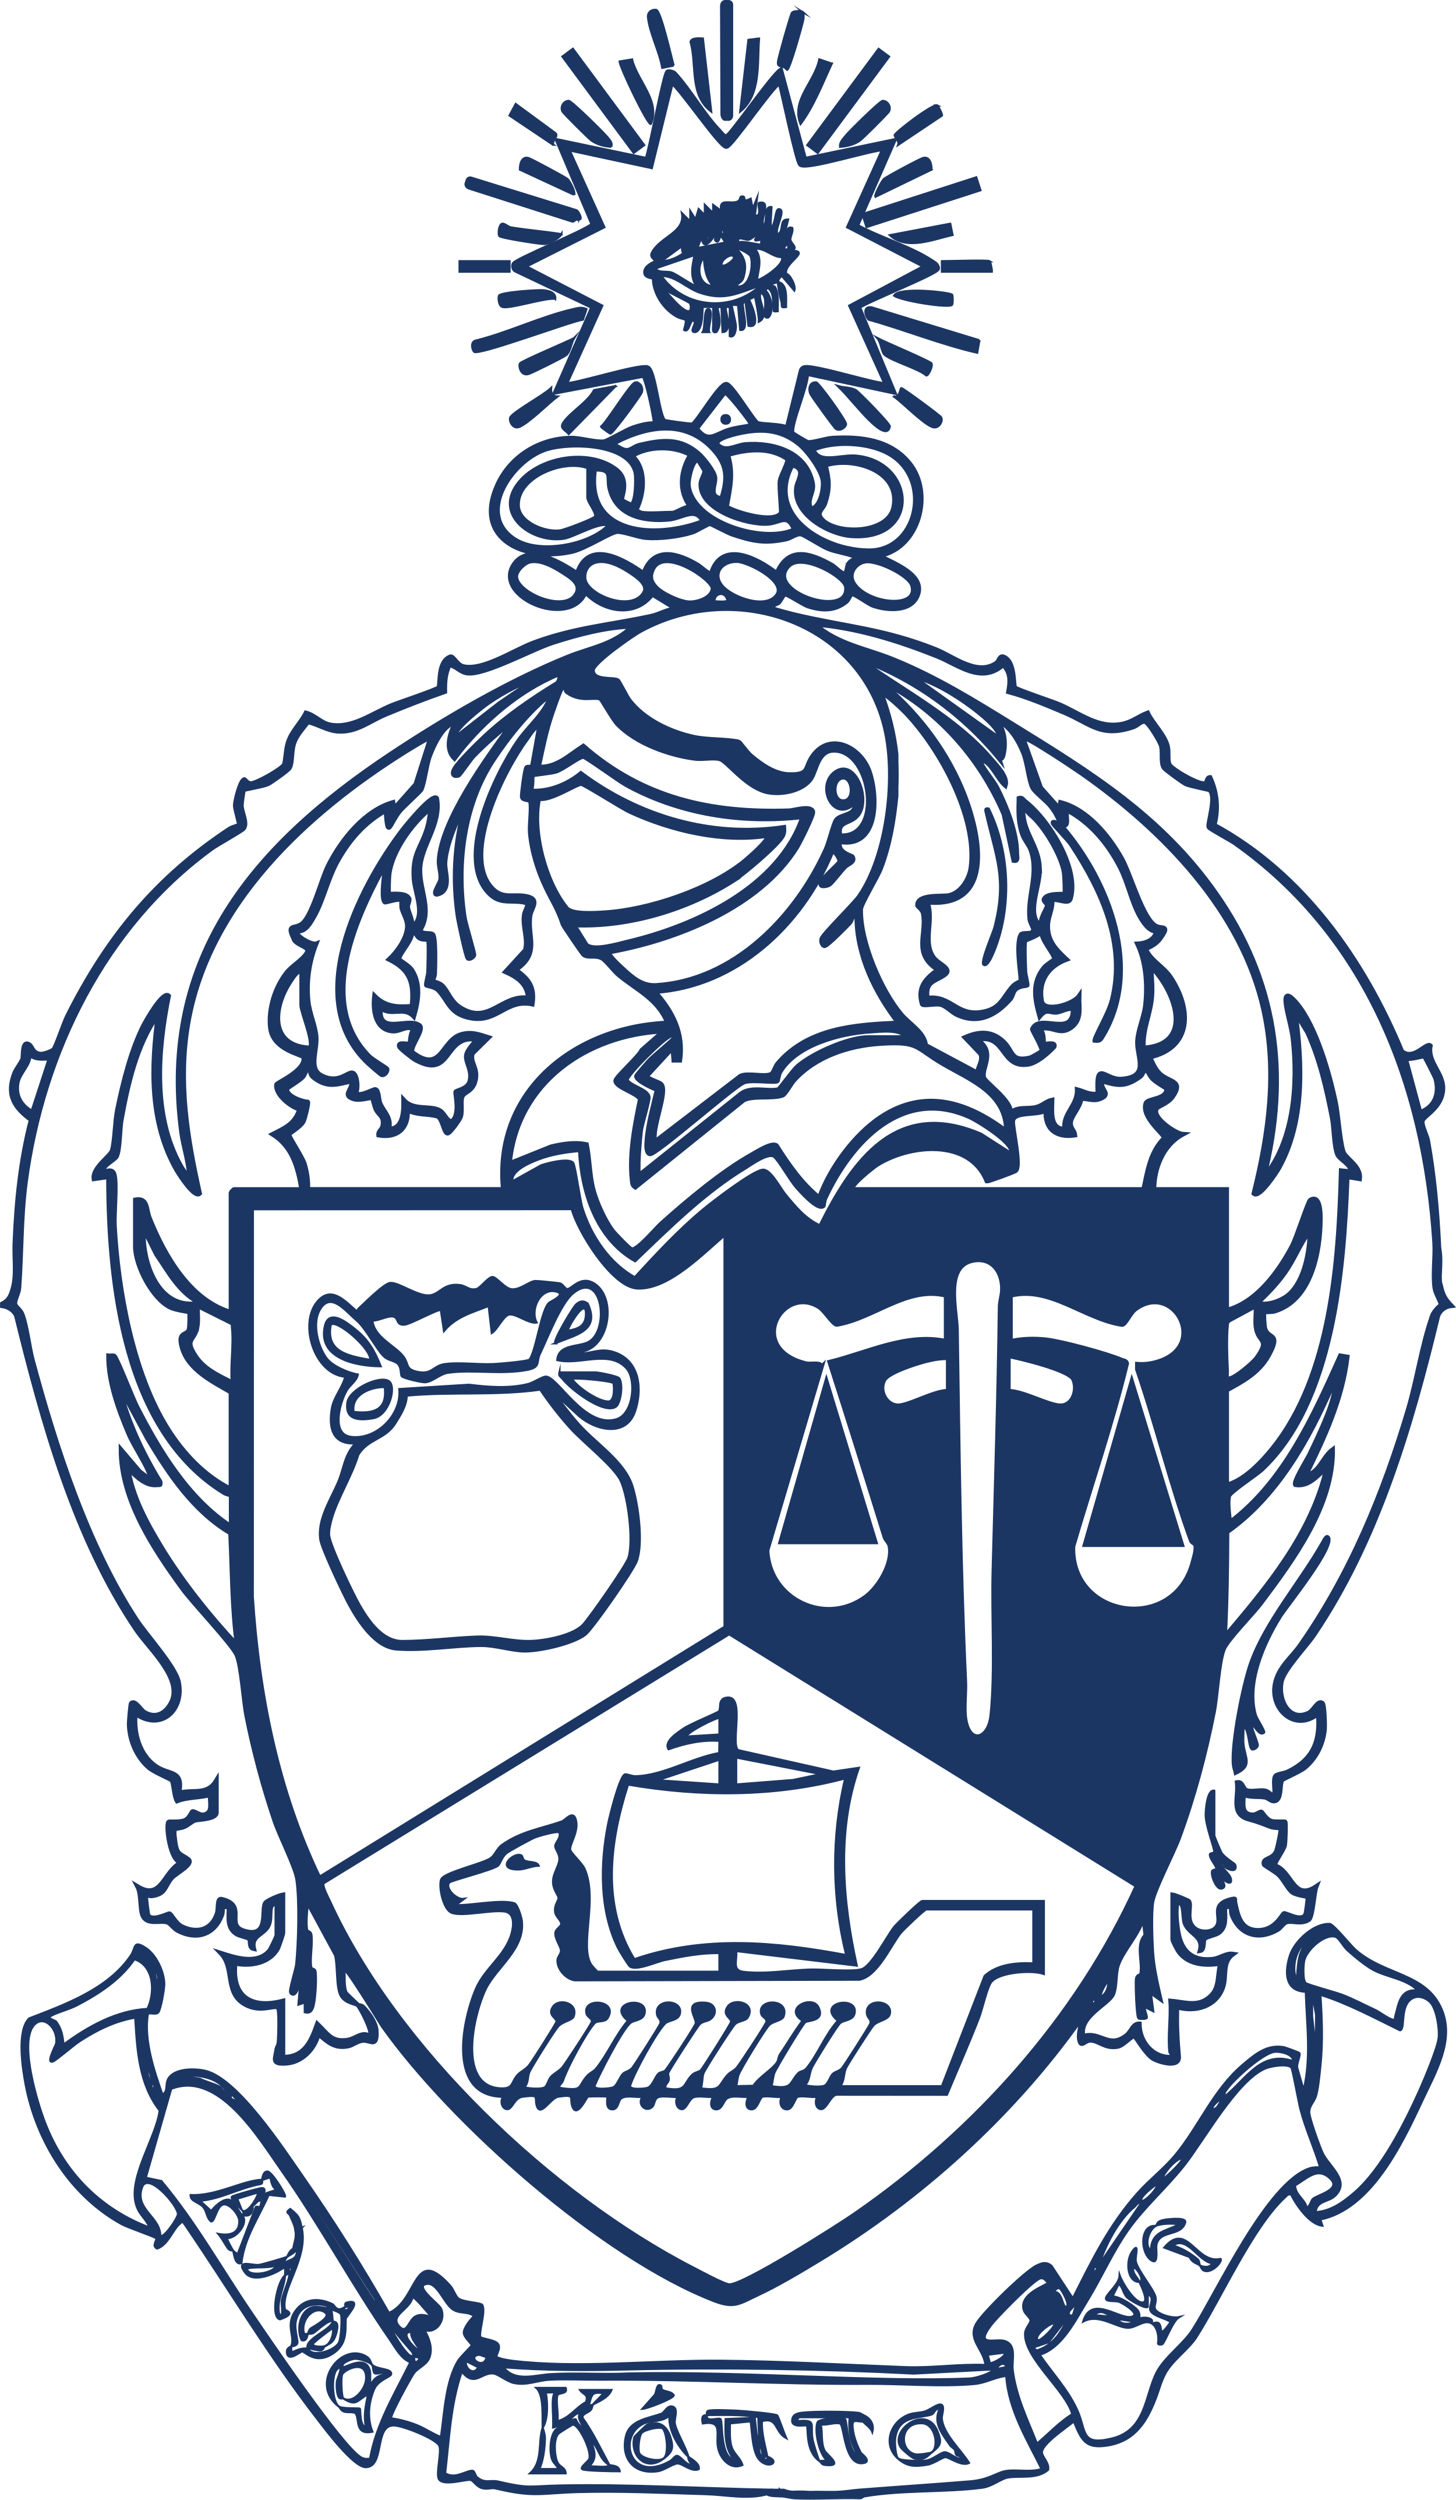 <?xml version="1.0" encoding="UTF-8"?>
<svg id="Layer_2" data-name="Layer 2" xmlns="http://www.w3.org/2000/svg" viewBox="0 0 649.13 1114.05">
  <defs>
    <style>
      .cls-1, .cls-2 {
        fill: #1c3664;
        stroke: #1c3664;
        stroke-miterlimit: 10;
      }

      .cls-2 {
        stroke-width: 2px;
      }
    </style>
  </defs>
  <g id="Layer_1-2" data-name="Layer 1">
    <g>
      <path class="cls-1" d="M441.26,116.43c.2.13,1.04,3.86.93,4.64h-22.24v-4.64c3.05,0,20.42-.57,21.32,0Z"/>
      <rect class="cls-1" x="266.08" y="18.27" width="5.79" height="53.38" transform="translate(26.05 168.87) rotate(-36.52)"/>
      <rect class="cls-1" x="351.46" y="42.07" width="53.36" height="5.76" transform="translate(116.84 321.97) rotate(-53.45)"/>
      <rect class="cls-1" x="384.12" y="87.07" width="53.34" height="6.02" transform="translate(-7.8 130.65) rotate(-17.9)"/>
      <path class="cls-1" d="M436.63,151.67l-.98,5.51c-16.32-3.75-32.2-10.23-48.42-14.76-1.71-2.1-2.44-6.07,1.4-5.41l48,14.66Z"/>
      <path class="cls-1" d="M261.45,137.77l-1.59,4.65c-5.62.83-47.04,16.38-48.55,14.27-.99-1.38-1.37-4.34.72-4.86,14.3-3.5,29.34-10.81,43.48-14.03,2.27-.52,3.6-.99,5.94-.04Z"/>
      <path class="cls-1" d="M325.4,2.06v49.74c0,.86-.7,1.56-1.56,1.56h-.58c-.99,0-1.57-1.54-1.57-2.4l-.18-48.23c0-1.45.88-2.23,1.75-2.23h1.55c.86,0,1.56.7,1.56,1.56v49.74c-.17.85-.7,1.56-1.56,1.56h-1.55c-.86,0,.58-52.86.58-52.86.86,0,1.56.7,1.56,1.56Z"/>
      <path class="cls-1" d="M338.38,17.19c-.87,10.89.97,24.97-8.34,32.46l3.65-31.86,4.68-.6Z"/>
      <path class="cls-1" d="M313.35,17.19l3.7,32.46c-9.73-7.35-6.21-20.39-9.15-31,.45-1.9,3.84-1.52,5.45-1.46Z"/>
      <path class="cls-1" d="M281.76,26.53c2.45,9.67,12.71,18.55,8.41,28.69-1.25.94-13.91-25.44-13.89-27.81l5.48-.88Z"/>
      <path class="cls-1" d="M272.56,65.41c-3.14-.22-6.22-.99-8.81-2.77-1.23-.84-12.61-12.18-13-13.01-1.02-2.22.73-4.65,2.81-4.65,1.22,0,16.15,14.62,17.65,16.68.93,1.27,1.75,1.87,1.34,3.75Z"/>
      <path class="cls-1" d="M374.53,65.41c-.2-1.91,1.24-3.27,2.3-4.65,1.59-2.07,15.51-15.77,16.7-15.78,2.08,0,3.84,2.43,2.81,4.65-.39.83-11.77,12.17-13,13.01-2.58,1.77-5.68,2.56-8.81,2.77Z"/>
      <path class="cls-1" d="M370.8,28.35c-4.19,9.02-8,18.96-13.88,26.86-4.26-10.55,6.28-18.56,8.37-28.71l5.5,1.85Z"/>
      <path class="cls-1" d="M415.27,75.58l-24.98,12.1c-.54-.64,2.8-6.95,3.74-7.84,1.09-1.03,16.05-9.03,17.55-9.42,2.92-.75,3.78,2.79,3.69,5.16Z"/>
      <path class="cls-1" d="M274.42,172.08l-20.85,21.3c-1.62-1.87-4.18-2.47-2.37-5.1,3.26-4.74,10.72-8.9,13.67-14.4l9.56-1.79Z"/>
      <path class="cls-1" d="M357.74,5.24c.6.35.57,2.53.4,3.4-.47,2.4-6.06,22.46-7.24,22.45-2.16-2.7-4.52-.36-3.97-3.91.34-2.21,5.52-20.58,6.18-21.48s3.91-.87,4.64-.45Z"/>
      <path class="cls-1" d="M255.88,86.75l-24.06-11.16c-.09-2.37.77-5.91,3.69-5.16,1.25.32,16.65,8.59,17.54,9.42,1.07,1,3.67,5.99,2.83,6.9Z"/>
      <path class="cls-1" d="M300.33,29.2l-5.07.99c-1.2-7.14-5.62-15.49-6.34-22.49-.23-2.29,1.7-3.53,3.61-3.26,2.11.3,6.74,21.27,7.8,24.76Z"/>
      <path class="cls-1" d="M283.21,170.46c2.11-.16,3.65,2.13,2.89,4.43-.44,1.34-12.83,18.31-13.98,18.33-.26,0-4.16-2.81-4.16-3.07,2.77-2.21,13.26-19.55,15.26-19.7Z"/>
      <path class="cls-1" d="M255.89,150.75c-1.2,1.98-1.67,6.08-3.44,7.46-1.52,1.18-14.21,7.46-16.51,8.33-3.83,1.46-4.78-3.63-4.08-4.59.78-1.08,21.01-9.61,24.03-11.2Z"/>
      <path class="cls-1" d="M423.64,99.73l1.01,4.98c-8.58,1.9-20.35,6.97-27.88.12l26.86-5.1Z"/>
      <path class="cls-1" d="M415.24,161.95c.7.98-1.18,5.29-2.23,5.37-3.57-3.15-16.26-6.72-18.79-9.39-1.17-1.24-1.5-5.49-3.01-7.18,3.02,1.59,23.26,10.12,24.03,11.2Z"/>
      <path class="cls-1" d="M250.32,104.38c-1.08,1.88-5.63,4.26-7.68,4.34-1.82.07-19.46-2.68-20-3.54-.67-1.07-.12-5.19,1.28-5.45,1-.19,2.63,1.44,3.9,1.65,7.45,1.23,15.05,1.8,22.5,3Z"/>
      <path class="cls-1" d="M363.88,170.46c1.19.09,13.56,17.19,13.29,18.63-.3,1.61-2.79,3.12-4.51,2.02-.81-.52-10.81-14.38-11.34-15.59-.97-2.22-.37-5.29,2.56-5.07Z"/>
      <path class="cls-1" d="M246.61,64.49l-19.43-13.02,2.75-5.09,17.71,13c1.41,1.39-1.52,2.94-1.03,5.11Z"/>
      <path class="cls-1" d="M417.96,47c.21.12,2.27,4.04,1.97,4.48l-19.44,13.01c.57-1.55-1.63-3.6-1.62-4.2.01-1.18,17.23-14.37,19.1-13.29Z"/>
      <path class="cls-1" d="M398.62,176.73c2.68.63,2.76-3.84,3.24-3.73,1.07.25,17.1,12.05,17.68,12.98,1.01,1.61-1.04,5.6-4.2,4.17-4.36-1.97-12.45-10.22-16.71-13.43Z"/>
      <path class="cls-1" d="M248.47,176.73c-4.4,3.36-12.12,11.24-16.71,13.41-3.22,1.52-4.97-2.94-4.21-4.17,1.7-2.72,15.02-9.93,18.12-12.98-.18,2.11.52,3.69,2.79,3.74Z"/>
      <path class="cls-1" d="M247.54,133.12c-4.8-.49-20.14,4.6-23.52,3.65-1.63-.46-1.91-3.71-1.56-4.95.43-1.53,17.46-2.72,20.01-2.42,2.16.26,5.28.93,5.07,3.72Z"/>
      <path class="cls-1" d="M424.47,131.37c.32.4.32,3.84-.01,4.41-1.02,1.72-22.87-1.76-25.83-4.05,2.36-4,25.01-1.38,25.84-.36Z"/>
      <path class="cls-1" d="M387.82,187.51c-4.72-4.53-9.44-10.75-14.23-15.43,2.48.74,5.75.55,7.93,1.79,1.39.79,15.37,15.07,15.17,16.16-.93,5.23-7.16-.87-8.88-2.52Z"/>
      <rect class="cls-1" x="204.91" y="116.43" width="22.24" height="4.64"/>
      <rect class="cls-1" x="321.69" y="185.06" width="3.71" height="3.71" rx="1.58" ry="1.58"/>
      <path class="cls-1" d="M317.99,136.83c-.92,0-4.48-.17-4.64,0-.42.43.35,9.98-3.25,11.12-3.13.36.37-3.6-.45-4.62-2.03-2.54-2.08,5.35-4.63,3.7,1.7-6.51.61-3.71-3.62-6.12-5.51-3.15-9.91-9.76-10.28-16.13,4.46,2.39,10.97,12.63,15.3,13.9,2.06.6,1.73-2.7,1.21-3.55-.31-.51-8.76-4.54-10.5-5.72-1.7-1.16-3.03-3.66-4.6-4.67-1.71-1.1-3.97-.55-5.1-2.37-1.23-3.81,4.37-5.62,4.6-5.95.44-.63-2.47-1.6-1.44-3.66,3.61-7.25,14.95-8.99,13.49-17.65l3.7,3.7v-4.63s2.32,3.7,2.32,3.7l1.4-4.64,2.77,2.78v-4.63s3.71,3.71,3.71,3.71v-3.71s3.7,2.77,3.7,2.77c-1.53-6.19,3.99-2.87,7.18-4.32,1.72-.78.52-2.68,2.55-2.18,1.02.25-.64,2.9,3.24.94l.92,4.63,1.86-4.63-.92,7.41c3.58.97,1.09-4.83,1.86-5.56,5.68-1.25.56,6.3,1.86,10.2,2.43-.96-.16-8.88,3.69-8.34l-.46,9.26c2.51-1.01,2.03-8.27,3.71-8.32,3.72-.12-2.41,9.55-.45,11.11,3.14-1.1.38-6.74,4.62-6.49l-1.84,7.41c2.25-.25.55-4.66,3.69-3.7.48,1.75-.92,3.73-.85,5.16.07,1.43,2.56,3.14,1.78,4.11-.26.32-2.24-.72-1.84.92,9.93-.13-2.74,5.1-1.86,10.21-1.18-.21-1.29.5-1.85.93-1.84,1.4-1.52,2.44-1.85,2.78,4.7.74,3.58,7.8,3.7,11.12-2.66.45-1.53-.58-1.97-2.14-.81-2.86-1.27-6.04-1.73-8.98-.24.25-2.24.24-2.78,1.4-.35.75,1.18.2,1.5.75,1.81,3.05,1.19,7.42,1.27,10.83-2.29.16-1.6.24-1.83-1.39-.35-2.47.21-5.66-1.42-7.88-1.49-2.04-1.95-.13-2.31,0-.76.27-1.18.16-1.85.93-2.35,2.71,4.22,10.27-.92,12.98.15-1.54-1.49-10.71-1.87-11.13-.24-.27-1.71,1.39-2.77.94,1.64,3.26,5.72,13.39,0,12.05l-1.39-11.13c-1.9,1.24-1.06,2.15-.99,3.68.09,2.05,2.36,9.92-1.33,9.29l-.94-11.13c-.78.14-2.44-.22-2.78.02-.4.28,1.77,7.58,1.76,9.64,0,1.2-.45,5.15-2.69,4.26v-12.98c-1.57-.02-2.02-.54-1.79,1.31.26,2.12,2.77,9.75-1.44,9.83l-.47-11.14c-.61-.05-1.24.04-1.85,0s-1.24,0-1.85,0ZM325.4,92.32c-1.3-.67-2.47.59-1.84.91,1.3.67,2.47-.59,1.84-.91ZM322.61,104.37c.67-1.3-.59-2.47-.91-1.85-.67,1.3.59,2.47.91,1.85ZM318.92,107.15c-.52-.62,1.05-2.84.47-3.69-2.01,3.72-6.17,9.06-6.49,1.84l-1.69,4.4-1.55,1.15,13.89-2.78c-.62-.52-1.75-2.64-1.87-2.76-.91-.93-1.06,3.87-2.76,1.84ZM316.12,107.15c.46-3.86-1.37-3.86-.91,0h.91ZM337.46,105.31c-.96-.68-2.55,1.31-3.7,1.51-1.63.28-5.39-2.23-4.64,1.26,1.81-.91,9.83,1.29,10.19.93.09-.09-.23-1.83.91-2.33l-3.21.49c-1.05-.13.81-1.61.46-1.86ZM351.35,110.86c.07-.07.35-1.96-.45-1.85-2.53,1.45-.62,2.9.45,1.85ZM305.01,112.72c-1.48-.21-.44-3.01-1.38-2.78l-8.81,6.48c4.12-.09,6.93-1.55,10.2-3.7.9.13,2.22-.58,2.76-1.4-1.03-.81-2.23,1.05-2.76,1.4ZM334.46,113.84c-.29-.5-5.36-3.72-6.28-2.97,4,3.71,4.83,7.59,3.18,12.94-.69,2.23-2.52,2.15-3.17,3.74,6.43,1.68,8.09-10.59,6.28-13.71ZM348.57,114.58c-4.49-.05-7.52-4.32-12.05-3.71,3.44,4.03,1.57,9.2.93,13.9.71.77,12.83-6.67,11.12-10.19ZM309.64,113.65l-17.6,6.02c1.95,2.21,4.89,1.03,7.44,1.83,1.99.63,10.5,6.61,11.09,6.05-3.07-4.36-1.77-9.08-.93-13.9ZM321.7,118.28c1.67.9,5.52-2.56,5.54-3.24.08-3.16-6.34.58-5.54,3.24ZM317.99,127.55c-3.43-3.81-3.82-8.09-4.17-12.97-3.73,4.42-2.4,12.81,4.17,12.97ZM294.81,122.93c10.33,14.73,31.63,16.3,44.47,4.15-10.33,3.5-16.17,7.13-27.37,3.3-5.82-1.99-10.67-7.5-17.1-7.46ZM340.69,125.7v.93c.6-.31.6-.62,0-.93Z"/>
      <path class="cls-1" d="M341.16,129.41c2.7,2.19,3.97,9.66,1.38,12.05-2.27.44-1.29-1.81-1.37-3.24-.14-2.65.75-6-1.86-7.88.67-.77,1.09-.66,1.85-.93Z"/>
      <path class="cls-1" d="M319.84,136.83c.58,3.68,2.06,7.79-.47,11.13-2.13.68-1.32-2.04-1.38-3.24-.14-2.62.09-5.28,0-7.89.61,0,1.24-.04,1.85,0Z"/>
      <path class="cls-1" d="M316.13,147.97h-2.77c1.1-1.74.39-10.21,2.31-10.19,2.78.02-.26,8.58.46,10.19Z"/>
      <path class="cls-1" d="M350.43,121.99c1.84.33,4.38,5.39,3.7,7.41l-5.56-6.49c.56-.42.68-1.14,1.85-.93Z"/>
      <path class="cls-1" d="M325.4,92.32c.63.32-.54,1.57-1.84.91-.63-.32.54-1.57,1.84-.91Z"/>
      <path class="cls-1" d="M340.69,125.7c.6.31.6.62,0,.93v-.93Z"/>
      <path class="cls-1" d="M642.39,573.64c-1.65-6.63-.58-12.66-.93-19.48,2.12,5.94.37,13.22.93,19.48Z"/>
      <path class="cls-1" d="M473.7,367.76c-.74-.22-.62-.29-.93-.93.38.24.64.6.93.93Z"/>
      <path class="cls-1" d="M399.55,354.77v-18.55c.88,7.84.77,10.84,0,18.55Z"/>
      <path class="cls-1" d="M436.62,335.29c.11.09.6,2.28.47,2.77l-3.25-2.3c.03-.81,2.67-.56,2.78-.46Z"/>
      <path class="cls-1" d="M391.2,301.92c.63.32-.54,1.57-1.84.91-.63-.32.54-1.57,1.84-.91Z"/>
      <path class="cls-1" d="M592.33,684.94c3.48,4.12-18.21,30.69-21.34,35.68-7.42,11.85-15.15,29.54-11.14,43.66.45,1.6,4.22,7.4,3.75,7.83-2.11,1.96-4.25-3.19-5.55-3.7-.21,2.21,2.98,8.28,2.68,9.64-.2.93-1.98,2-2.68,1.48-1.41-1.05-1.11-8.99-3.71-10.19.13,2.59-.26,5.27,0,7.86.66,6.46,4.39,9.84-3.71,13.46-.24-1.41-.8-2.7-.94-4.16-.91-9.76,4.26-35.62,7.65-45.22,6.64-18.8,22.09-36.25,32.17-54.06.37-.65,1.67-3.64,2.81-2.28ZM553.4,786.94c.67-1.3-.59-2.47-.91-1.85-.67,1.3.59,2.47.91,1.85Z"/>
      <path class="cls-1" d="M541.36,798.08v19.94c0,.43,2.72,6.96,3.29,7.84,1.31,2.03,5.88,4.77,6,5.14,1.12,3.4-2.44,2.53-4.12,1.31-1.3-.95-.96-2.76-2.39-2.7,0,3.08,4.18,5.28,4.64,7.87.69,3.82-4.8-.43-5.12-2.29-.36,1.48,4.36,5.74.92,6.47-2.23.47-4.72-5.6-4.18-7.75.18-.7,1.92-.54,1.91-1.07-.02-1.53-3.04-4.38-2.88-6.44.04-.51,1.95-.52,1.97-.99.09-1.91-3.87-11.62-3.84-16.67.02-2.37.63-11.28,3.79-10.67Z"/>
      <path class="cls-1" d="M438.48,429.89c-1.43-1.26,4.31-14.23,4.93-16.69,5.55-21.91.71-30.75-3.83-50.73-.31-1.39-.76-2.48,1.2-2.12,8.78,17.74,10.21,40.73,3.91,59.54-.3.89-3.96,11.99-6.21,10Z"/>
      <path class="cls-1" d="M553.4,786.94c-.32.63-1.57-.54-.91-1.85.32-.63,1.57.54.91,1.85Z"/>
      <path class="cls-1" d="M320.77,878.76v-8.35c-8.14-.19-16.32,1.43-24.29,3.06-3.8.78-12.46,4.85-15.56,2.97-.72-.44-4.79-7.12-5.45-8.46-8.15-16.63-7.85-37.29-4.32-55.1.66-3.33,5.13-21.53,7.53-22.07.86-.19,3.02.85,4.52.83,12.29-.16,25.28-8.25,37.48-10.34l.1-5.48c-7.79-.56-15.4,1.12-22.7,3.73-2.17-3.41,3.94-7.25,6.64-9.13,3.05-2.12,15.36-7.05,15.87-7.77,1.01-1.42-.52-5.12,2.91-5.94,9.24-2.2,1.89,20.51,5.59,23.31l42.44,9.55,11.34-1.68c-9.93,28.4-7.27,59.22-.93,88.09l-53.75-6.49c.49,4.14-2.04,8.69,3.19,9.32,9.64,1.17,20.1-.68,29.67-1.01,5.68-.2,18.61,1.16,23.02-.15,4.54-1.35,11.44-14.9,14.56-18.82,1.22-1.53,11.66-11.59,12.51-11.59h54.22v32.46c-5.24-1.9-20.26-.83-23.57,3.78-1.82,2.54-3.92,12.13-5.4,15.93-4.48,11.49-9.47,22.79-14.23,34.14l-49-.04c-2.85-.02-4.7,6.89-7.31,6.42-2.39-.43-2.47-3.66-1.51-5.5-2.56.39-6.3-.58-8.61-.02-1.33.32-2.19,5.63-4.81,5.63-2.94,0-3.57-3.38-2.34-5.61-2.56.39-6.3-.58-8.61-.02-1.34.32-2.16,5.6-4.81,5.62-3.03.03-2.63-3.59-1.41-5.59-2.97.33-7.37-.92-9.8.85-1.44,1.05-2.02,4.74-4.56,4.74-3.03,0-2.61-3.59-1.4-5.59-2.64.3-6.18-.58-8.63.17-2.33.71-3.33,5.75-5.63,5.34-2.14-.38-2.93-3.74-1.5-5.51-2.56.34-6.35-.63-8.66.14-1.97.65-1.7,3.22-2.7,4.25-2.79,2.87-6.93-.91-4.4-4.38-2.82.37-7.65-1-9.75.9-1.19,1.08-1.06,4.67-3.68,4.69-3.49.02-1.91-5.15-2.33-5.6-.29-.32-7.83-.24-8.65-.04-.5.12-5.04,10.28-6.96,4.05-1.13-3.66,1.6-5.19-6.22-4.06-3.5.51-7.89,9.4-9.54,4.06-1.17-3.79,1.68-5.05-6.23-4.07-4.07.51-4.69,6.01-7.24,5.56-2.28-.4-2.88-3.85-1.51-5.5-24.7-.04-18.58-32.89-12.22-47.94,3.98-9.42,13.22-14.89,15.97-24.83,1.05-3.79,1.39-9.24-3.25-9.83-6.34-.8-19.18,2.51-23.67.5-3.58-1.6-5.65-11.37-4.5-14.68,1.1-3.18,18.35-6.93,22.04-9.48,1.97-1.36,2.86-4.37,5.14-5.98,8.55-6.07,17.64-7.24,26.66-10.43,1.53-.54,4.82-5.06,6.1-1.01,1.67,5.27-2.91,11.26-2.44,13.63.31,1.54,5.24,5.93,6.36,8.42,6.07,13.52-2.29,34.03,2.86,42.58.42.7,2.8,3.38,3.11,3.38h54.22ZM320.76,765.62c-.57-.64-14.27,6.06-14.82,8.33l14.83-.91v-7.42ZM304.55,773.96v.93c.6-.31.6-.62,0-.93ZM366.18,790.67l-37.99-7.43v12.06s25.37-1.98,25.37-1.98l12.62-2.65ZM320.76,784.17l-27.8,9.26,27.81,1.87v-11.13ZM377.3,871.33c-6.38-25.54-6.6-53.18-.45-78.8-31.45,8.38-64.88,8.26-96.86,2.76-8.24,25.68-11.96,53.72,2.81,77.9,30.98-10.72,62.86-7.79,94.5-1.85ZM374.52,929.77h45.42l19.04-49.12c5.73-5.28,14.29-5.96,21.74-5.6v-24.11h-47.73c-.79,0-10.43,9.19-11.58,10.67-4.49,5.76-10.26,19.19-18.29,20.65l-126.81.27c-4.03-.54-7.85-4.9-7.75-8.89.04-1.65,1.69-2.85,1.57-4.45-.13-1.72-2.68-5.17-2.52-7.65.14-2.07,2.77-2.7,2.6-4.41-.13-1.38-2.34-2.91-2.66-4.86-.53-3.27,1.55-5.15,1.5-6.41s-2.52-3.72-2.46-7.39c.06-3.52,2.54-6.79,2.8-9.41.31-3.06-1.88-4.7-1.82-6.4.06-1.58,2.77-3.63,1.82-6.02-.87-.88-9.48,1.61-11.12,2.31-1.87.8-11.27,5.9-12.52,6.95-2.18,1.82-2.72,4.83-3.87,5.64-2.76,1.95-20.77,6.5-21.56,7.4-2.24,2.57,3.29,7.87,6.43,7.38l-3.7,2.76c6.58.34,20.52-2.74,26.28-.79,1.43.48,3.11,6.16,3.3,7.84,1.4,12.51-11.27,20.53-16.02,30.18-5.51,11.2-12.97,43.28,6.39,44.43,6.18.36,4.74-2.75,7.86-6.06,1.49-1.58,3.38-2.21,5.04-4.23,1.33-1.61,11.91-18.27,12.21-19.38.43-1.65-4.35-2.94-1.41-6.92,2.62-3.55,11.04-1.58,9.07,4.41-.61,1.86-4.68,2.2-6.79,4.37-1.72,1.77-11.78,17.82-12.96,20.42-.98,2.18-.31,5.06-2.37,6.9,2.11.58,7.59,1.04,9.28,0,1.07-.66,1.59-3.44,2.74-4.67,1.6-1.7,3.64-2.49,5.07-4.2,1.54-1.85,12.8-19.07,13.13-20.31.38-1.43-1.9-2.13-2.3-3.48-2.24-7.69,14.6-6.21,9.21,1.9-1.24,1.87-4.47.79-5.71,2.15-3.78,4.11-12.36,20.15-14.08,25.57-.54,1.71-3.46,3.08-.23,3.5,9.48,1.24,6.64-.68,11.11-5.6,1.18-1.3,2.88-1.85,4.07-3.35,5.14-6.48,8.62-14.84,14.04-21.2-10.18-8.26,9.69-11.45,7.29-2.97-.83,2.94-4.89,2.61-6.42,4.09-4,3.85-13.41,22.19-15.69,27.65-.99,2.37,7.05,1.54,8.34.92,1.63-.79,2.83-4.54,4.22-5.98.94-.98,2.62-1.05,4.02-2.47.96-.97,12.28-18.78,12.66-19.9.65-1.96-1.16-2.43-1.45-4.18-1.24-7.34,11.93-6.64,10.09-.12-.83,2.94-4.89,2.61-6.42,4.09-4,3.85-13.92,22.09-15.67,27.67-.72,2.28,6.44,1.56,7.68,1.18,2.23-.68,3.34-4.66,4.87-6.29.84-.9,2.47-.69,3.23-1.61,1.67-2.03,12.88-19.09,13.44-20.73.79-2.3-6.41-10.28,4.6-9.31,4.48.4,5.21,5.12,1.73,7.41-1.31.86-3.05.72-4.49,2-.97.87-13.79,20.63-14.13,21.89-.19.7.47,1.93.23,3.13s-1.91,2.1-1.43,3.68c9.84,1.82,7.8-2.04,12.02-6.07,1.23-1.18,2.75-1.02,3.78-2,.92-.88,13.16-20.33,13.49-21.56.44-1.64-4.35-2.93-1.42-6.92,2.82-3.84,12.7-1.51,8.74,5.04-.83,1.37-3.97,1.4-5.53,2.8-1.34,1.2-13.44,20.04-14.15,22.01-.65,1.79-.39,4.68-1.18,6.69,9.49,1.48,7.69-1.29,12.05-6.02,1.18-1.29,2.9-1.76,4.12-3.3,1.68-2.12,12.76-18.92,13.13-20.31.38-1.43-1.9-2.13-2.3-3.49-2.02-6.91,12.58-6.99,9.95.97-.66,2.01-4.53,2.12-6.39,3.84s-12.9,19.73-13.78,22.38c-.52,1.55-.61,3.4-1.02,5l7.7-.17c2.53-3.93,8.14-6.99,10.49-10.36.73-1.05.68-2.6,1.41-3.68,3.38-4.99,6.4-10.21,10.05-15.01-8.77-5.53,4.29-11.54,6.99-6.02,3.1,6.33-4.43,5.7-5.85,6.7-1.09.76-13.17,20.74-13.84,22.78-.59,1.8-.69,3.91-1.19,5.75,9.69,1.63,7.85-1.55,12-5.83.93-.96,2.46-.68,3.65-2.13,5.1-6.22,8.42-15.15,14-21.25-10.18-8.26,9.69-11.45,7.29-2.97-.83,2.94-4.89,2.61-6.42,4.09-1.51,1.46-11.25,17.12-12.5,19.7-1.41,2.91-.89,5.87-3.19,7.94,2.16.56,6.68.97,8.65.31,1.77-.6,2.54-4.05,3.91-5.36,1.07-1.02,2.62-1.04,4.02-2.47.89-.91,12.29-18.77,12.67-19.89.66-1.93-1.17-2.45-1.46-4.19-1.25-7.41,11.7-6.51,10.1-.11-.65,2.6-5.14,2.84-7.19,4.93-1.19,1.22-11.5,17.26-12.36,19.17-1.13,2.5-.61,5.65-2.58,8.08Z"/>
      <path class="cls-1" d="M232.55,826.99c.31.19.42,1.61,1.12,2.08,1.85,1.25,5.55.34,6.45,2.38-2.88.05-6.03,1.62-8.8,1.68-11.05.21-2.05-8.15,1.22-6.14Z"/>
      <path class="cls-1" d="M472.77,366.83c.31.63.19.71.93.93,21.45,24.76,36.79,64.88,17.92,94.97-1.06,1.68-1.85,1.6-4.01,1.47-.8-1.36,6.07-12.08,7.72-18.69,6.14-24.62-4.48-48.08-18.09-68.77-1.38-2.1-7.88-8.77-8.16-9.46-1.01-2.46,2.8-1.02,3.7-.45Z"/>
      <path class="cls-2" d="M642.39,573.64c-1.65-6.63-.58-12.66-.93-19.48-.78-15.33-2.14-30.57-4.86-45.69-.43-2.42-2.62-6.44-2.5-8.63.15-2.53,9.1-5.88,9.24-14.83.11-6.82-7.11-11.95-5.6-18.95-1.74-1.86-7.43,6.86-12.71,2.5-16.94-40.87-44.22-79.51-83.66-100.87,1.92-7.28,1.26-14.46-1.88-21.27-1.41-.06-1.43,2.32-1.98,2.65-2.19,1.29-14.66-5.88-16.08-8.22-1.02-1.68-.23-5.69-.9-8.37-1.28-5.11-6.66-10.11-8.86-14.8-4,1.48-6.81,4.03-11.23,4.95-10.66,2.22-18.74-4.59-28.14-8.67-2.78-1.21-19.21-6.66-19.81-7.54-.88-1.3.23-11.94-5.26-13.77-1.72-.36-1.84,2-2.96,2.79-8.64,6.01-19.12-2.84-27.14-6.04-23.11-9.22-40.29-10.09-63.24-15.55-1.26-.3-8.72-2.22-9.04-2.56-1.55-1.63,1.82-2.17,2.32-2.73.91-1,1.98-3.49,2.87-3.7.95-.23,7.99,4.55,10.32,5.3,6.13,1.97,11.82,2.13,17-2.06,1.09-.88,1.7-3.27,2.32-3.36,1.51-.24,7.04,4.23,9.68,5.15,6.12,2.13,16.67,2.92,19.67-4.39,3.84-9.35-10.59-14.29-16.9-17.85,17.7-3.34,24.18-27.84,13.36-41.19-8.49-10.47-21.57-11.95-34.25-11.24-3.19.18-8.66,2.13-11.08,1.89-.41-.04-6.97-3.87-7.03-4.28-.7-4.35,6.59-20.58,6.57-26.33l38.92,8.35-15.76-38.01c3.84-2.82,35.22-15.22,35.23-17.18,0-1.8-1.82-2.59-3.07-3.42-9.26-6.07-23.14-10.12-33.08-15.6l16.68-38.01-39.81,8.32-10.7-39.84c-4.16,2.75-22.27,29.2-24.13,29.66-1.27.31-2.43-1.56-3.19-2.35-6.98-7.18-12.99-17.96-19.89-25.54-.57-.82-2.89-1.22-3.3-.87-1.52,1.31-7.47,34.25-9.28,38.96l-39.84-8.35,15.83,37.43c-3.76,3.37-34.91,15.82-35.31,17.75-.21,1.05-.11,2.21.99,2.73l34.25,16.29-16.68,38.01,39.24-7.46c1.28.32,5.24,18.58,5.25,21.38-3.36-.12-6.63.77-9.77,1.82-3.3,1.11-11.44,6.09-13.06,6.25-3.9.38-10.45-1.67-14.66-1.61-14.05.18-27.06,8.13-32.84,21.01-10.99,24.49,12.6,34.26,33.3,29.61,5.97-1.34,17.04-8.55,19.96-8.85,2.82-.29,9.26,2.35,13.02,2.66,6,.49,14.78-.56,20.55-2.38,2.04-.64,7.24-3.9,7.92-3.84.71.07,7.78,3.97,10.09,4.74,9.18,3.06,14.3,4.11,23.93,2.11,2.19-.46,4.65-2.63,6.68-2.2,1.56.33,9.05,5.3,12.11,6.51,3.62,1.43,7.98,1.92,11.53,3.31.86.34,1.38-.08,1.15,1.14-1.15.14-2.61.9-3.33,1.77-1.58,1.91-.62,5.27-2.67,4.72-1.49-.4-3.71-2.95-5.4-3.87-9.4-5.16-19.12-8.43-24.27,3.88-8.65-6.8-24.66-15.02-29.21,0-.82.74-4.6-2.9-5.99-3.73-8.92-5.33-19.91-8.56-24.13,3.74-8.98-6.29-24.67-15.49-29.66,0-6.96-4.6-21.12-13.25-27.74-4.59-11.1,14.54,24.57,29.85,31.45,12.94,7.86,8.46,22.04,11.28,29.79,1.01l10.52,6.39c-3.97.3-7.19,2.47-11.07,3.31-18.25,3.96-33.97,5.06-52.18,11.78-8.91,3.28-22.71,12.68-31.52,10.64-2.77-.64-4.33-4.66-5.74-4.36-5.84,2.13-4.32,12.25-5.27,13.76-.6.96-18.08,6.74-21.16,8.04-8.73,3.66-17.51,10.35-27.16,8.56-4.06-.75-6.92-4.35-10.84-5.33-2.29,4.58-6.14,7.92-7.89,12.99-1.09,3.16-1.18,9.02-1.87,10.18-1.23,2.06-12.49,8.41-14.85,8.33-1.46-.05-2.56-1.81-2.77-1.81-1.8-.02-4.16,9.62-4.15,11.57,0,1.79,2.09,8.39,1.82,8.75-.14.19-3.23.99-4.34,1.73-32.85,21.67-54.73,48.4-72.3,83.46-1.48,2.95-5,13.46-6.08,14.78-.67.82-4.47,2.16-5.7,2.1-3.7-.19-3.76-3.24-5.15-4.19-3.34-2.28-2.64,4.93-3.02,6.29-.48,1.69-2.8,4.31-3.66,6.54-3.6,9.4-.28,15.09,7.44,20.66-4.73,18.08-6.53,36.5-7.27,55.1-.27,6.74.93,14.06-.93,20.4-.87,2.96-1.69,4.98-4.63,6.49v.93c2.51.31,5.3,2.03,6.25,4.41,11.67,47.33,25.95,99.53,53.62,140.18,5.73,8.41,20.91,21.72,15.39,32.26-2.59,4.94-6.96,7.21-11.98,4.19-1.47-.88-4.12-5.65-5.81-3.92-.34.35-1,8.4-.94,9.7.3,7.16,3.4,14.34,8.84,19.03,2.23,1.93,9.87,5.08,10.19,5.57.94,1.4,1,7.15,2.34,9.26,4.9-1.86,9.79-1.4,14.78-2.75-.26,2.22.88,6.38-.91,7.9-2.94,2.48-5.04-.46-6.91-.54-.42-.02-1.34,3.06-3.53,4-2.29.98-6.93.44-7.19.69-1.34,1.3.62,17.66,5.56,18.08-8.07,4.09-8.58,17.3-19.45,10.67,1.87,3.58,1.06,10.04,2.33,12.97,1.9,4.42,7.62,2.01,10.92,2.98,1.4.42,2.8,2.75,4.63,3.72,8.32,4.42,16.3,2,19.68-6.7,1.04-2.67-.86-4.38,3.22-3.7.03,4.5-1.01,9.21,3.37,11.94,1.42.89,5.27,1.55,5.72,2.17.72,1-.35,4,2.03,4.44-1.53-6.11,4.69-6.17,6.57-10.6,1.69-3.97-.86-9.42,3.64-9.81v14.37c0,.52-2.68,6.15-3.31,6.89-5.47,6.35-15.05,3.15-21.71,1.01,6.85,7.09,1.07,18.66,12.15,23.54,5.83,2.57,10.97-.05,12.88.56,1.05.34.78.43.95,1.36.49,2.67.27,10.99.04,14.05-.13,1.7-.95,2.76-.99,3.14-.57,4.64-2.67,6.94,4.15,6.52,7.06-.43,12.81-6.36,14.4-13.01,4.21,3.59,7.17,6.5,13.21,5.35,2.11-.4,4.29-2.41,6.78-2.51,3.46-.15,6.16,3.34,5.87-4.13-.15-3.77-3.34-8.14-5.92-10.81-.72-.74-2.14-.68-2.34-.87.86.64,6.91,11.78,5.55,13.91-3.71-2.41-6.37,1.04-9.95,1.64-7.33,1.23-9.02-2.73-13.68-7.18-2.76,7.78-5.7,14.87-15.29,14.82v-25.04c-13.87,3.61-22.92-1.58-21.32-16.7,6.74,1.36,15.24,0,18.93-6.56.41-.72,2.38-6.52,2.38-6.89v-17.16c-1.67.25-7.26,2.66-7.89,3.7-1.9,3.12,1.98,15.96-9.57,12.37-8.54-2.65,1.8-11.48-9.99-14.12-2.04-.46-1.25,4.15-1.91,6.24-2.35,7.53-8.98,9.28-15.79,5.92-2.66-1.32-4.58-5.49-5.46-5.7-.62-.15-7.7,3.73-9.51.73-.24-.39-1.31-8.77-1.04-9.14.08-.12,1.58.7,2.78.53,6.33-.9,5.54-4.24,8.77-7.97,1.92-2.22,10.21-6.29,7.34-8.4-3.56-2.61-4.99-1.7-5.84-7.89-1.08-7.85.12-4.81,4.3-6.66,1.63-.72,3.25-2.37,4.65-2.77,1.6-.46,9.5-.47,9.5-3.48v-14.37c-4.06,6.78-9.9,4-16.68,5.57,2-10.59-4.5-7.57-10.66-12.06-7.13-5.2-9.63-14.71-8.8-23.18,11.37,8.04,21.87-1.59,19.24-14.17-1.42-6.81-14.21-20.8-18.71-27.65-21.87-33.32-36.1-77.44-46.43-115.84-1.6-5.95-2.53-15.13-4.6-20.43-.74-1.88-2.82-3.16-3.13-4.34-.44-1.68,1.54-4.83,1.72-7.22,1.17-15.79.82-31.4,2.91-47.17,7.65-57.88,35.33-114.1,82.99-148.81,2.57-1.87,13.47-7.85,14.29-8.93,1.79-2.38-.94-7.16-1.01-10.25-.02-.76.75-6.63.99-6.88.38-.4,8.58-1.67,10.77-2.67,1.5-.69,8.91-5.98,9.62-7.07,1.4-2.14.8-7.32,2-10.98,1.21-3.68,4-6.55,6.27-9.57,4.59,1.01,8.63,3.93,13.59,4.18,8.3.42,13.93-4.57,21.01-7.51,8.71-3.62,17.54-7.08,26.45-10.17-.07-4.43.12-7.88,2-11.93,2.97.49,4.76,3.26,7.95,3.67,7.78,1.02,28.82-10.58,38.19-13.6,11.06-3.56,23.95-7,35.41-7.23-8.47,8.28-18.74,9.51-28.97,13.67-26.4,10.74-54.71,27.24-78.46,42.99-61.05,40.49-103.88,90.36-93.58,168.6.88,6.7,3.26,13.25,3.59,20.05-1.35-.85-3.09-3.52-3.88-4.92-12.65-22.43-10.27-51.47-5.39-75.76-2.52-2.52-10.25,11.24-11.28,13.28-5.57,11.06-9.13,25.41-11.61,37.53-1.07,5.24-1.1,13.87-2.31,18.09-.73,2.55-8.97,7.77-8.15,12.7l6.48-.92c.05,47.94,6.81,113.31,51.63,140.82,1.06.65,3.06.91,3.06,1.07v13.91c-19.01-12.37-32.04-33.85-42.18-53.78-1.62-3.19-8.81-21.51-9.83-22.15-.59-.38-1.82-.01-2.66-.12-.06,11.69,4.52,24.24,9.1,34.95,2.4,5.6,7.86,13.42,9.42,18.4.15.47.25,1.51-.45,1.37l-4.2-3.22-8.31-9.76c.03,22.59,14.54,44.38,27.42,62.05,4.77,6.55,22.06,24.63,24.23,29.54,2.15,4.86,3.07,20.51,4.4,27.13,3.18,15.93,7.33,31.46,12.52,46.83,2.28,6.74,9.25,20.3,10.16,26,1.44,9.04.92,28.48-.06,37.86-.23,2.25-3.31,11.87-2.66,12.63,2.04,2.39,3.32-6,4.62-5.56l-.91,10.19,2.76-.92v4.63c1.5.28,2.02-.31,2.58-1.6,1.11-2.57,1.74-13.64,1.12-16.31-.18-.75-1.68-.25-1.91-1.97-.55-4.22.68-9.79.15-14.04-.22-1.77-1.78-.88-2-2.66-.5-3.95.13-8.63.53-12.58l13.02,24.07c1.26,4.65.46,14.43,2.46,17.94,1.85,3.24,6,3.44,7.23,4.35-1.01-1-5.36-5.02-5.52-5.37-1.31-2.78-.84-8.2-.95-11.32.94-1.29,16.53,24.51,17.77,26.26,30.77,43.29,98.1,102.9,147.8,121.99,8.86,3.4,11.08,1.03,19.22-2.76,8.83-4.11,18.97-10.18,27.38-15.27,44.99-27.23,85.97-64.12,116.4-107.03.62,2.95-1.03,5.7-.48,8.81.74,4.18,2.31.39,5,.46,3.86.11,6.39,3.79,12.11,2.74,2.7-.5,6.18-4.89,7.44-4.6.65.15,5.02,8.16,8.49,10.08,2.86,1.59,11.72,4.14,11.27-.98-.65-7.31-1.04-14.65-.73-22.07,8.11,2.45,17.46-.21,20.43-8.77,1.8-5.18-.55-11.14,4.59-14.89-3.12-.51-5.84,1.86-8.88,2.24-8.06,1-13.29-2.35-15.22-10.12-.85-3.44-1.75-11.01-.92-14.37.13-.51.51-.45.92-.47,2.44-.08,1.72,6.68,2.58,9.01,1.86,5.08,8.55,5.55,6.7,12.31,2.17-.34,1.27-4.2,2.06-5.34.61-.89,4.85-1.66,6.22-2.6,3.85-2.65,2.75-7.44,2.84-11.54,4.11-.7,2.16,1.08,3.22,3.7,3.63,8.97,12.03,11.15,20.27,6.37,1.52-.88,2.63-3.01,4.06-3.43,2.57-.75,6.33,1.18,9.83-1,1.8-1.12,2.25-12,3.39-14.91-10.4,6.93-10.62-6.72-18.52-9.3-.54-.76,4-6.94,4.41-8.99.29-1.44.59-10.1.21-10.46-.21-.2-4.2.14-5.81-.24-2.61-.61-4.41-4.19-4.81-4.22-.74-.07-2.34,1.34-3.76,1.32-5.39-.09-4.27-4.87-4.16-8.9,3.16,1.22,6.38.61,9.52,1.12,1.27.21,2.61,1.69,3.95,1.68,3.75-.03,2.45-7.25,3.65-9.31.36-.62,7.93-3.73,10.18-5.58,5.09-4.17,8.23-10.57,8.82-17.14.16-1.79-.11-10.91-.93-11.59-2.06-1.71-3.95,3.31-6.26,4.38-8.78,4.09-13.65-6.16-12.05-13.91,1.14-5.52,10.84-15.47,14.44-20.78,28.5-42,43.52-93.22,55.3-142.2.91-2.62,3.33-4.35,6.04-4.63-2.76-2.94-3.66-4.43-4.63-8.34ZM355.91,197.66c4.02,3.18,10.51,11.87,11,16.88.35,3.54-1.17,11.61-5.35,12.24-2.17-4.23,1.57-7.09.75-11.35-2.72-14.08-17.34-18.34-29.94-17.38-3.44.26-7.54,2.84-10.65,1.38-6.53-3.06,5.2-5.83,7.53-6.35,9.77-2.18,18.5-1.87,26.66,4.58ZM368.04,207.32c12.61-3.97,33.68,2.53,30.37,18.79-2.49,12.25-26.54,12.37-32.3,4.91-2.16-2.79.89-4.14,1.74-6.74,2.14-6.52,1.87-10.37.18-16.96ZM348.19,228.67c-3.32,4.78-19.76-.14-24.26-2.78,1.51-8.15,3.16-15,.57-23.17,8.49-2.58,18.75-3.63,26.47,1.8.8,1.27-2.87,7.23-3.24,9.83-.41,2.95.87,13.74.46,14.32ZM310.61,190.99l12.49-16.13c1.02-.26,8.1,8.8,9.17,10.29.62.87,3.1,3.77,2.41,4.54-3.19.59-6.57.96-9.68,1.91-6.16,1.88-9.22,6.2-14.38-.61ZM288.65,163.82c-3.94-1.33-35.04,8.64-36.47,7.32l15.67-34.68-34.22-17.72,35.16-17.71-15.68-34.68,37.11,7.97,9.24-37.65c4.04,2.75,21.84,29.12,24.42,28.68,2.42-.42,19.56-25.83,23.76-28.68,1.3,4.52,7.68,35.59,9.22,36.69,3.04,2.16,31.39-6.87,37.13-7.01l-15.68,34.68,34.21,17.71-33.27,17.72,15.68,34.67c-1.68,1.28-32.55-8.67-36.48-7.33-.75.26-1.16.73-1.34,1.49l-6.22,25.34c-2.7-1.51-11.64-1.2-13.23-2.08-1.78-.99-11.26-16.93-13.76-17.35-2.96-.5-12.59,16.43-15.18,18.05-.53.33-11.49-1.27-12.37-1.56-2.82-.93-4.43-22.8-7.68-23.9ZM274.43,197.13c14.69-7.54,31.36-10.2,43.58,3.21,6.42,7.04,6.46,12.98,3.67,21.81-6.22-.87-2.41-6.2-2.92-9.5-.42-2.73-5.06-8.53-7.25-10.45-8.19-7.16-16.24-6.2-26.16-3.9-4.09.95-4.66,4.23-9.73.89-.89-.58-1.66.09-1.18-2.07ZM307.79,202.7c-4.44,7.22-5.4,16.21,0,23.15-2.04-.24-6.68,2.79-7.88,2.79-4.11,0-10.15.57-13.9,0-.28-.04-2.38-1.07-2.34-1.42,3.57-7.18,4.68-18.24-1.81-24.08,7.21-4.42,18.46-4.59,25.93-.44ZM229.62,240.55c-17.79-11.34-1.52-35.01,13.31-40.17,10.4-3.62,37.73-3.24,40.55,10.39.47,2.3.35,13.7-2.13,14.17-.29.06-3.94-1.81-4.05-2.01-.62-1.08,3.77-8.76-2.55-13.63-12.02-9.28-34.81-5.56-43.88,6.82-10.01,13.67,6.93,25.62,20.63,23.42,4.18-.67,17.66-8.62,20.15-5.33-8.78,9.17-31.19,13.23-42.02,6.33ZM265.69,230.51c-.74,1.18-13.85,6.11-15.9,6.39-6.84.94-18.68-3.72-19.02-11.49-.57-13.2,20.66-21.48,31.61-17.18v13.45c0,1.93,4.45,7.01,3.32,8.83ZM265.16,209.17c8.35-.27,5.51,3.63,6.7,8.6,2.95,12.27,15.24,14.68,26.23,13.7,6.16-.55,11.95-5.89,15.26.88-20.36,7.85-52.52,6.66-48.19-23.18ZM306.91,216.01c-.19-2.05,1.91-12.47,4.57-10.55.2.15,2.56,4.05,2.61,4.3.28,1.31-1.49,3.72-1.64,5.54-.98,11.91,20.75,18.75,30.08,17.97,5.66-.47,8.41-4.67,11.59,2.78-13.74,6.44-45.62-3.16-47.23-20.04ZM378.37,244.45c-.33-.07-.65-.14-.98-.22-1.31-.3-2.61-.66-3.9-1.07-.32-.1-.64-.21-.97-.32-.64-.22-1.28-.45-1.91-.7-1.9-.74-3.75-1.6-5.51-2.56-.59-.32-1.16-.66-1.73-1.01-5.09-3.13-9.27-7.24-11.49-12.15-.37-.82-.68-1.66-.94-2.52-.51-1.73-.78-3.54-.78-5.43,0-3.47.94-7.2,3.05-11.15h0c5.87,1.5,3.04,5.63,2.09,8.84-.1.33-.18.65-.22.96-.06.37-.09.74-.11,1.11-.06,1.1.03,2.17.24,3.22.07.35.16.69.26,1.03.3,1.02.73,2.01,1.26,2.96.18.32.37.63.57.94.8,1.24,1.78,2.4,2.88,3.49.83.82,1.73,1.59,2.68,2.31,1.9,1.44,4.02,2.69,6.19,3.7,3.62,1.69,7.38,2.72,10.57,2.94.48.03.95.06,1.42.07.46.01.92.02,1.37.02.45,0,.89-.01,1.32-.03s.86-.05,1.27-.08c1.25-.11,2.42-.29,3.53-.53,2.94-.65,5.38-1.76,7.34-3.2,11.97-8.8,5.7-29.78-14.37-31.5-.22-.02-.44-.03-.66-.04-.44-.02-.89-.02-1.35-.01-.46.01-.92.04-1.39.07-.94.07-1.89.17-2.83.28-.47.05-.95.11-1.42.16-.47.05-.94.1-1.4.15-.46.04-.92.08-1.37.11-1.35.08-2.64.07-3.8-.14-.39-.07-.76-.16-1.12-.28-1.61-.53-2.9-1.59-3.66-3.52,2.84-1.22,6.2-2,9.73-2.37,1.41-.14,2.86-.22,4.31-.24,3.63-.03,7.32.34,10.74,1.1,2.74.6,5.31,1.45,7.54,2.53,1.35.65,2.58,1.39,3.71,2.2,1.13.81,2.15,1.7,3.07,2.66.92.95,1.74,1.97,2.45,3.03,1.07,1.59,1.92,3.3,2.56,5.06,1.27,3.53,1.67,7.32,1.3,10.99-.06.61-.15,1.22-.25,1.82-.31,1.81-.82,3.58-1.5,5.26-.23.56-.48,1.11-.75,1.65-.54,1.08-1.15,2.1-1.84,3.07-1.73,2.42-3.92,4.46-6.55,5.92-2.62,1.45-5.67,2.32-9.08,2.38-.31,0-.61,0-.92,0-2.79-.02-5.72-.35-8.66-.97ZM385.38,250.17c5.4-1.2,20.01,5.93,21.42,10.68,3.29,11.1-19.94,8.98-26.2-.72-2.72-4.21.38-8.98,4.78-9.96ZM256.71,265.18c-5.47,8.4-26.72-.78-26.72-8.25,0-2.63,3.67-6.2,6.16-6.76,4.69-1.06,10.54,2.08,14.47,4.61,3.71,2.38,9.25,5.55,6.09,10.41ZM287.28,264.2c-5.46,9.55-26.1,1.4-26.83-6.33-.35-3.67,1.69-6.88,5.38-7.71,4.93-1.1,10.61,1.8,14.65,4.42,3.04,1.98,8.99,5.78,6.8,9.61ZM14.45,495.73c-5.06-2.77-7.82-7.34-6.74-13.22.86-4.67,5.63-8.01,5.35-12.74,2.78,2.54,5.74,1.9,9.26,1.86l-7.87,24.1ZM634.92,470.71c.45.35,4.98,9.4,5.18,10.16,1.71,6.59-.38,12.4-6.97,14.86l-6.49-24.1c1.68.88,7.96-1.17,8.29-.92ZM351.61,252.09c6.1-6.15,25.22,4.7,25.71,9.51,1.54,15.08-37.17,2.03-25.71-9.51ZM328.65,249.89c5.18.17,22.18,8.89,17.97,15.28-4.7,7.13-19.85,1.74-24.6-3.47-5.23-5.73-.63-12.05,6.63-11.81ZM324.25,265.92c2.21,3.82-3.54,2.45-6.26,2.6-.35-4.42,4.44-5.74,6.26-2.6ZM292.36,261.7c-2.21-2.42-2.84-4.69-1.48-7.78,4.87-11.12,27.33,4.38,26.97,8.42-.38,4.33-6.79,6.36-10.53,6.26-4.12-.11-12.22-3.89-14.96-6.9ZM285.53,281.03c42.99-23.47,100.42-3.28,109.88,46.82,3.95,20.94.09,53.38-12.14,71.39-2.48,3.66-16.37,17.09-16.95,19.23-.34,1.24.35,3.02,1.24,3.07,1.28.06,9.6-8.5,11.19-10.16.93-.98,1.23-2.69,1.35-2.79.11-.1,1.95-.35,1.84.46.21,17.14,8.24,33.52,18.53,46.82-19.5.81-40.24,2.32-53.76,18.09-1.1,1.29-1.79,4.06-2.76,4.66-2.75,1.69-10.44-.71-13.88.95l-38.03,29.17c-1.81-5.42,5.82-22.17,2.78-25.52-.95-1.05-6.36-2.37-6.47-3.69l11.56-12.53.46,5.56h2.77c1.74-12.25-3.27-21.79-11.12-30.6,36.22-2.41,65.46-29.67,78.8-62.14,1.4-1.3,3.71,3.31,3.6,4.04-.21,1.32-10.24,9.02-8.24,10.79.47.41,2.9.12,3.78-.61,1.47-1.23,4.89-5.81,6.85-7.78,1.29-1.3,4.73-2.14,3.19-4.5-.3-.45-7.03-1.91-5.48-6.57,17.33,2.85,16.92-20.18,13.13-31.23-3.84-11.21-17.86-18.1-25.59-6.73-3.48,5.12-1,8.11-10.11,7.94-6.52-.12-12.54-4.43-17.3-8.46-1.44-1.22-4.88-5.97-5.27-6.06-5.35-1.24-13.67-.78-19.93-2.11-10.48-2.23-22.35-7.79-28.93-16.5-1.33-1.76-4.5-8.35-5.16-8.75-1.94-1.16-11.2.53-11.17-4.62.02-3.38,17.63-15.62,21.33-17.64ZM445.44,338.07c1.5.76,1.87-1.6,2.06-2.54.99-4.96.23-10.94-3.44-14.62,5.89,2.07,10,9.11,12.21,14.67,1.78,4.47,2.36,11.93,4.04,15.44.91,1.91,5.99,5.74,7.81,7.96,2.41,2.94,3.12,4.67,4.66,7.86.38.24.64.6.93.93,3.61,1.07.8-5.09,2.31-6.49,10.21,5.48,17.92,14.81,23.2,25.01,3.71,7.17,5.1,15.16,8.76,21.84,1.47,2.68,4.17,6.94,7.44,6.94-.42,3.95-5,5.41-8.34,5.56,3.88,8.26,4.55,18.16,3.59,27.24-.57,5.35-3.56,11.53-3.59,16.81-.04,6.88,5.45,15.32-7.07,16.19-7.43.52-11.5-9.12-10.54,6.53-3.62.71-6.03-1-9.26-1.86.33,7.09-6.49,10.6-5.57,17.63-6.8.04-5.59-8.21-5.56-12.98-2.74.56-4.38,2.66-7.36,3.3-3.96.84-7.71-.39-11.16,2.27.52-5.23-11.27-13.32-11.91-15.51-1.27-4.37,5.58-11.35-2.94-16.94,13.02-2.72,10.22,12.93,22.64,11.06,4.03-.6,8.92-4.95,11.64-7.84,1.05-2.54-4.15-.86-4.63-1.38-.24-.26.36-5.21-1.85-6.48,5.58-1.93,8.88,3.37,14.38-.93,4.6-3.59,3.04-8.78,3.22-13.92-2.66,3.88-15.67,7.62-16.67,2.32-1.68-8.91,3.02-15.57,11.1-18.55-4.56-4.31-8.42-8.04-8.4-14.84.01-4.27,2.28-7.37,1.93-11.59,2.38-.89,7.34,2.25,8.2-.6,4.09-13.52-9.78-35.42-20.24-43.45-.93-.71-1.18-1.8-2.78-1.38-.16,5.84-.36,10.84,1.68,16.4.87,2.36,2.84,4.48,3.6,6.6,3.84,10.77-1.7,20.73-.43,31.04.18,1.46,1.8,3.78,1.6,4.79-.43,2.26-4.81.69-5.58,2.04-2.53,4.44.46,19.7-.07,20.59-.11.19-2.59,1.24-3.63,2.43-4.57,5.17-5.27,10-13.61,11.42-11.46,1.94-13.62-7.56-24.35-6.27-1.11-7.57,3.69-7.35,7.75-10.33,3.74-2.75-2.74-4.64-4.97-7.74-5.02-6.98.21-16.44-2.77-24.58,31.38,2.81,23.16-32.48,15.26-50.98-8.03-18.82-20.88-34.88-36.56-47.8,24.95,12.24,44.55,34.08,55.39,59.57l4.39,20.65c2.19.46,1.39-1.86,1.4-3.26.09-9.16-4.65-21.08-8.81-29.21-1.53-2.99-6.16-8.55-6.96-10.66-.58-1.55.49-1.79,1.86-.93,3.31,2.09,5.69,8.04,8.8,10.67,1.31-3.84-3.93-9.09-6.48-12.06-15.71-18.32-39.56-30.53-58.87-44.49,24.35,8.71,46.21,24.53,62.57,44.5ZM406.04,300.99c9.53,2.39,19.33,8.22,27.17,14.07,2.17,1.62,14.21,10.65,11.75,13.74l-38.91-27.81ZM570.25,520.47c11.53-20.61,10.37-46.58,7.27-69.24l5.42,8.94c5.51,12.15,8.45,25.09,10.99,38.16.86,4.44.81,12.51,2.35,16.2.95,2.29,5.57,4.04,6.25,7.65l-4.61-.48c-1.09,40.29-4.39,91.13-30.62,123.79-4.97,6.18-12.7,14.29-20.37,16.26v-42.2c7.39-3.98,14.53-7.89,18.73-15.57,5.57-10.2-.07-6.98-1.64-11.72-.41-1.24-.74-7.14-.4-7.47.17-.16,3.34-.02,4.67-.42,16.25-4.86,20.28-26.01,20.4-40.86.03-3.27-.14-11.35-4.56-8.67-.93.57-6.1,16.66-7.99,20.28-6.07,11.6-16.08,25.35-29.21,28.73v-53.79h-32.44c.09-9.71,4.17-19.88,12.97-24.58-3.3-.21-14.5-7.75-11.65-11.63.57-.78,4.96-2.12,7.01-5.06,5.29-7.57-1.9-6.28-6.05-10.63-1.92-2.01-2.88-4.59-4.12-7,18.95-4.28,18.59-21.48,9.43-35.4-3.38-5.14-8.94-7.48-11.27-12.83,2.46-1.13,4.79-2.33,6.45-4.61,4.57-6.31.93-4.2-1.8-5.58-5.89-2.99-11.32-22.99-15.32-30.14-5.81-10.38-15.5-22.05-27.36-25.03l-.46,2.79-8.3-9.31-7.92-22.21c1.07-1.1,23.76,14.19,26.24,15.93,35.87,25.14,71.23,61.15,81.01,105.35,6.08,27.47,2.31,54.9-4.37,81.81,2.44,2.41,10.26-9.63,11.27-11.43ZM577.51,661.74c6.21.96,9.73-4.11,13.89-7.41-6.59,29.05-26.59,52.96-45.4,75.12.79-15.52,1.04-31.05,1.07-46.68,22.26-15.59,36.55-41.02,47.13-65.53,1.67-.22.84,2.02.68,3-1.22,7.57-7.56,20.68-11.03,27.92-1.02,2.12-7.49,12.48-6.34,13.58ZM560.11,592.44c1.23,5.94,6.1,4.41.19,12.67-1.65,2.31-9.99,9.42-12.46,9.33-1.48-.05-.87-2.11-.93-3.24-.33-5.61-.62-15.12-.05-20.51.14-1.32.05-1.31.98-2.22l12.04-6.49c.26,3.38-.47,7.14.22,10.45ZM560.83,580.6c4.36-4.16,8.34-8.24,11.87-13.16,4.45-6.19,6.8-12.91,11.28-18.84-.03,9.01-2.4,22.34-9.55,28.46-2.97,2.55-9.7,5.17-13.61,3.54ZM442.17,764.21c-1.18,11.69-10.59,13.83-12.04.94-.55-4.91.28-10.73.04-15.81-2.41-52.1-2.93-104.49-3.71-156.73-.13-8.81-5.4-28.24,7.13-30.82,8.3-1.71,13.17,4.5,13.29,12.3.05,3.08-1,5.6-1.03,8.32-.49,39.41-1.77,78.52-2.78,117.78-.53,20.49,1.13,43.87-.9,64.02ZM380.09,530.05c-1.6-1.41,9.42-10.08,10.82-10.96,14.65-9.24,41.31-11.92,49.06,7.33.7.11,12.01-4.07,12.79-4.61,2.64-1.83-1.37-18.56-1.23-21.97.2-4.84,11.12-2.49,14.74-5.03-.59,8.57,4.81,12.36,12.98,11.12-.21-2.49-2.19-2.87-1.86-5.93.3-2.74,4.39-6.82,4.61-10.38,3.3-.04,5.71,1.43,9.07-.15,4.4-2.07-.63-3.81.24-7.64,7.35,2.2,10.6,2.63,17.05-1.99,1.23-.88,1.24-2.48,1.96-2.66,1.64-.41,1.94,2.21,3.65,3.76,1.89,1.71,4.05,2.84,6.13,4.22.16,5-8.48,4.2-9.27,6.53-2.15,6.38,8.48,13.95,8.2,15.51-6.23,6.15-7.42,14.66-9.19,22.86h-129.76ZM224.37,530.05h-87.12c.2-3.76-.38-7.51-1.42-11.1-.98-3.42-7.15-12.32-6.99-13.4.06-.43,5.19-3.34,6.44-5.75.65-1.24,2.34-8.27,1.96-8.68-2.81-.23-9.68-2.61-9.33-5.95,2.27-1.75,4.99-3.14,7.09-5.15,1.03-.99,1.39-4.2,3.15-2.82.12.1.26,1.93,1.35,2.8,6.12,4.92,10.21,3.5,17.2,1.83.76,3.82-4.5,6.19.89,7.93,2.96.95,7.86-.84,8.34-.49.22.16,1.1,4.08,1.71,5.27,1.4,2.72,3.72,2.97,2.98,7.18-.32,1.79-2.13,2.37-1.85,4.22,8.18,1.38,13.34-2.81,12.98-11.12,4.33,2.17,8.23,1.49,12.75,2.53,2.98.36,3.28,8.45,5.3,7.66,1.16-.46,5.22-6.04,5.61-7.37.87-2.95-.29-7.4.89-9.31,1.03-1.68,4.42-2.07,5.58-6.46,1.58-5.99-2.51-8.18-1.23-12.36l7.23-7.14c-4.28-1.33-7.45-2.66-12.08-1.43-9.18,2.44-8.7,18.16-22.17,7.83-.24-3.28,5.66-10.02,3.43-11.77-4.96-3.9-18.67,4.77-17.37-7.63,5.3,3.73,10.22-1.14,14.81,3.71,1.99-6.86,3.31-14.47-.91-20.87-1.19-1.81-5.58-4.33-5.64-4.7-.37-2.39,7.16-9.34,5.64-13.37,1.8.58,1.62,3.11,3.75,4.15,1.15.56,3.42.34,3.61.53.52.5.17,12.28.09,14.37-.05,1.42-1.3,5.54-.94,5.94.19.21,3.76.59,5.25,2.18,4.87,5.21,5.03,10.81,14.86,12.48,11.55,1.96,15.66-8.68,27.13-6.26,1.17-7.6-1.51-11.23-7.4-15.31,11.06-7.31,5.04-14.54,6.42-24.16.51-3.53,5-7.56-2.32-8.71-5.84-.91-10.41,1.58-15.25-4.21-12.73-15.19,5.85-52.09,15.94-65.69,1.55-2.09,3.28-5.39,5.84-6.21l-3.21,17.95c-.39,1.08-1.92.38-2.53.81-.72.5-2.2,12.49-2.04,13.19.37,1.63,3.38.95,3.68,2.02.76,2.71-.39,10.2-.1,13.84.67,8.24,3.43,17.1,7,24.53,3.28,6.83,5.16,9.07,7.64,16.43.26.76,8.39,12.63,9.01,13.27,1.8,1.85,5.41.09,8.41,1.79,1.8,1.03,5.22,5.65,7.39,7.45,8.24,6.81,17.46,10.65,21.76,21.35-41.13,1.74-77.63,30.13-73.22,74.2ZM138.17,466.99c-18.06-.78-16.55-17.83-8.72-29.6,1.07-1.6,2.95-4.84,5.02-4.72v15.3c0,2.99,5.98,16.75,3.7,19.01ZM182.27,400.21c-1.56-2.7-8.55-1.52-8.88-1.84-.31-.3-.06-7.36.11-8.71,1.35-10.51,10.33-22.84,18.42-29.32-.18,2.94-.71,6.26-1.59,9.07-2.75,8.81-6.47,10.8-5.8,21.99.41,6.9,5.77,17.07-.94,21.81.66-3.3-1.38-5.97-1.8-8.88-.18-1.27,1.18-2.9.47-4.11ZM327.18,392.25c4.4-2.83,19.93-15.88,21.84-19.88.58-1.22.59-2.38.48-3.68-32.25,4.85-64.73-4.69-90.53-24-6.2,5.08-14.58,8.38-22.55,7.75,1.16-1.33.71-6.68.95-6.93.38-.39,8.28-1,10.69-1.82,3.35-1.14,10.13-6.56,12.01-6.5,1.14.03,15.78,10.74,18.98,12.5,23.8,13.16,51.86,17.48,78.8,14.36-10.65,31.45-47.95,48.62-78.19,55.76-4.48,1.06-14.92,4.25-18.23,1.3l-5.52-8.84c24.34,1.04,50.87-6.92,71.29-20.02ZM252.67,404.82c-9.49-11.5-15.66-34.35-12.42-49,4.64,1.44,16.79-6.65,18.88-6.58,1.25.04,18.1,10.77,21.79,12.47,18.29,8.43,41.22,13.8,61.15,10.68,1.5,1.52-8.97,10.43-10.28,11.5-15.41,12.52-42.64,21.66-62.43,22.86-4.07.25-14.32.95-16.69-1.93ZM292.94,485.6c-1.77,7.58-4.18,15.83-4.63,23.62-.08,1.36-.2,4.75,1.42,5.07,2.56.49,35.93-28.94,41.47-31.76,2.64-1.81,14.28.2,15.42-.8.18-.16.45-2.75,1.15-3.94,7.25-12.24,26.81-17.36,40.21-18.21,4.46-.28,14.03-1.48,16.21,2.77h-17.15c-8.78,0-24.87,7.06-31.53,12.96-2.17,1.92-7.87,10.06-8.51,10.24-4.28,1.15-11.87-1.54-16.53,1.8l-45.37,36.22c-1.38.04.27-17.75.57-19.84.43-3.01,3.66-13.39,3.38-14.84-.6-3.21-8.18-4.52-9.8-7.52-.18-2.25,16.61-19.01,19.76-19.94,1.19-.35,1.84.22,1.36,1.36-.4.95-9.2,8.01-11.14,10.19-.83.93-5.41,6.15-5.5,6.57-.41,1.82,7.38,5.55,9.22,6.04ZM393.07,309.33c1.07-1.17,9.61,7.23,10.67,8.33,15.19,15.83,32.15,46.59,29.1,69.02-.69,5.1-4.49,11.32-9.86,12.39-2.97.59-14.14-.76-13.95,4.4.02.64,2.16,1.68,2.56,3.71,1.8,9.09-4.85,17.86,6.49,25.02-5.54,3.92-9.23,7.95-6.96,15.35.52.92,5.84-.38,8.18.15,2.48.56,5.01,3.49,7.44,4.6,9.66,4.39,17.39.14,23.8-7.12.96-1.09,1.03-3.02,2.26-4.22,1.72-1.69,4.97-1.61,5.15-1.81.29-.32-.93-4.87-.97-5.98-.1-2.76-.53-11.99-.02-13.85.12-.42,6.5-2.34,7.46-4.27-.6,3.68,5.95,10.37,5.64,12.45-.05.3-3.53,2.33-4.7,3.78-5.49,6.85-4.01,13.98-1.84,21.79,3.24-4,4.58-1.48,7.74-1.9,2.01-.26,7.28-3.23,7.11-.41-.69,11.48-15.07.62-18.14,7.87-.21.49,4.22,7.53,4.27,9.67,0,.31-4.51,2.92-5.34,3.11-8.66,2.04-7.26-3-11.82-7.27-5.24-4.9-10.97-4.55-17.19-1.8l7.03,7.38c1.16,2.96-1.12,5.53-1.49,8.37l-22.95-12.27c-.66-5.84-7.18-9.31-10.88-13.69-9.14-10.83-18.43-32.67-18.11-46.89.05-2.27,7.38-14.27,8.84-18.05,4.04-10.4,5.85-21.41,6.96-32.45v-18.55c-1.09-9.7-3.17-17.72-6.48-26.89ZM393.06,307.48c.63.32-.54,1.57-1.84.91-.63-.32.54-1.57,1.84-.91ZM389.36,302.83c-.63-.32.54-1.57,1.84-.91.63.32-.54,1.57-1.84.91ZM463.5,386.79c-.42-10.07-7.32-15.49-7.41-25.52,1.75-.41,2.19.99,3.24,1.85,6.03,4.93,13.84,18.03,15.07,25.73.23,1.47.57,9.19.23,9.52-.33.31-7.08-.49-8.85,1.82-1.27,1.2,1,2.32,1.09,3.28.13,1.3-4.1,6.7-2.45,9.73-7.5-5.63-.55-17.44-.92-26.41ZM295.74,459.58l-9.63,8.43c-1.17,2.71-11.33,11.87-11.62,13.48-.53,2.93,9.56,5.54,10.95,8.37-2.38,11.28-4.96,24.53-3.65,36.07.16,1.39.1,2.34,1.45,3.2l48.3-38.83c4.26-2.2,12.63-.52,17.33-2.13,1.28-.44,3.75-5.2,5.24-6.82,9.73-10.61,24.3-15.34,38.45-16.25,17.45-1.11,15.15,1.66,28.02,9.13,12.14,7.05,28.06,12.94,28.08,29.86-17.31-13-36.34-19.19-55.89-6.32-11.88,7.82-22.82,22.77-27.52,36-7.81-6.31-13.66-14.75-19.02-23.19-1.89-1.69-8.54,2.57-10.91,3.9-13.44,7.48-28.98,20.53-40.51,30.87-2.53,2.27-10.71,12.17-13.24,11.51-.96-.25-7.44-7-8.45-8.33-3.48-4.6-7.14-12.69-8.61-18.28-1.75-6.63-1.61-13.52-2.99-20.19-5.3-1.14-10.67-.23-15.82.98l-18.51,7.44c3.39-35.92,34.35-57.25,68.57-58.9ZM239.79,516.26c5.87-2.27,12.62-3.34,18.88-3.84.79,18.71,7.4,39.35,24.43,49.06,15.07-14.45,30.93-30.18,48.87-41.09,2.85-1.73,10.54-7.43,13.41-5.25,2.01,1.53,7.2,10.59,9.71,13.49,1.68,1.95,9.53,10.9,11.97,8.79.13-.11.32-2.36.78-3.36,11.81-25.41,34.9-50.06,65.06-35.99,2.98,1.39,21.09,12.34,17.62,16.21l-13.27-8.51c-37.38-16.14-56.8,11.23-71.59,40.96-6.88-3.03-11.52-8.77-16.12-14.4-2.1-2.57-6.42-10.96-9.55-10.49-4.56.68-21.77,13.88-26.15,17.51-11.07,9.18-20.99,19.94-30.73,30.51-11.74-6.36-20.08-18.86-23.99-31.45-1.08-3.48-3.26-19.42-4.1-20.01-2.39-1.67-10.63.43-13.53,1.41l-13.4,7.45c-1.67-5.56,7.43-9.35,11.7-11ZM366.19,609.34c.29-2.48-4.56-1.13-6.74-1.61-1.65-.36-4.01-1.16-5.53-1.88-19.18-9.02-3.81-32.96,11.29-23.36,2.5,1.59,6.18,7.74,7.84,7.8,16.62-2.75,31.44-17.29,48.74-12.95v20.4c-17.69-3.77-35.02,5.15-51.9,9.29,8.32,25.91,16.49,51.89,24.56,77.89.45,1.46,1.96,2.45,2.29,4.22,1.4,7.56-4.9,18.15-10.79,22.52-17.85,13.23-42.95,1.28-43.95-20.72l24.2-81.61ZM394.11,615.03c1.84-3.49,14.16-7.38,18.41-8.47,3.31-.85,6.75-1.53,10.2-1.38v14.84c-5.9-.31-18,6.78-22.66,6.47-5.12-.34-8.45-6.7-5.95-11.45ZM513.32,433.36c-.07-1.05-1.87-1.83.69-1.61,10.37,11.12,18.16,33.84-4.16,35.24-.65-7.8,3.07-14.95,3.69-22.74.29-3.59.02-7.3-.22-10.89ZM449.6,604.25c5.26,1.03,27,6.19,28.97,10.42,2.06,4.41.04,11.47-5.4,11.82-4.99.32-17.4-6.69-23.58-6.47v-15.77ZM478.39,689.16c7.95-27.18,17.28-54.02,23.97-81.54-.33-1.25-1.41-1.13-2.27-1.5-6.53-2.8-26.56-8.23-33.61-9.03-5.34-.6-10.73-.44-15.96.67v-20.4c17.55-4.42,32.66,10.32,49.69,12.98,1.59.05,3.48-5.05,5.97-6.9,16.72-12.47,32.63,15.5,11.05,23.11-3.3,1.16-6.67,1.67-10.18,1.41v2.31c8.64,25.09,14.88,51.25,23.96,76.17.53,1.47,1.96,1.06,2.09,2.65.19,2.32-.7,4.93-1.29,7.17-8.37,31.85-54.45,25.15-53.43-7.09ZM433.85,335.76c.03-.81,2.67-.56,2.78-.46.11.09.6,2.28.47,2.77l-3.25-2.3ZM267.75,311.38c.59.34,5.56,9.28,7.61,11.39,8.35,8.58,23.08,13.86,34.77,15.29,3.34.41,7.94-.68,10.92.21,3.1.92,10.99,11.75,19.92,14.38,6.32,1.86,16.82.09,20.64-5.72,2.47-3.76,3.01-12.69,10.5-12.51,16.8.41,21.87,39.41,2.43,37.96-1.45-6.82,4.58-4.9,7.92-9.23,5.28-6.84-1.25-24.62-9.73-19.01-8.91,5.9-.76,22.76,8.29,13.4,1.13,6.29-6.25,5.03-8.26,7.96-1.23,1.8-3.1,9.86-4.55,13.07-13.46,29.88-41.02,58.49-75.72,60.57-6.35.38-10.7-3.61-15.29-7.86-.92-.85-6.62-6.04-5.54-6.96,29.76-5.33,66.93-19.86,83.59-46.66,1.32-2.12,7.53-14.43,7.18-15.88-.76-3.08-8.29-.57-10.56-.49-34.83,1.16-65.12-5.54-91.8-28.82-6.17,3.89-11.91,9.8-19.93,9.3,1.75-8.08,3.32-16.24,6.06-24.07.78-2.22,3.14-9.18,4.08-10.63.53-.82,1.41-.87,1.89-.52.08.06-.12,1.26.68,1.83,6.44,4.58,12.27,1.46,14.9,2.99ZM375.91,357.23c-5,0-5.3-9.53-.76-10.72,5.28-1.38,6.83,10.71.76,10.72ZM261.44,295.43c.63.32-.54,1.57-1.84.91-.63-.32.54-1.57,1.84-.91ZM258.2,296.35c.6.31.6.62,0,.93v-.93ZM256.81,297.28c-.28,1.31-5.92,4.17-6.48,3.7-2.1-1.76,5.82-3.75,6.48-3.7ZM217.59,313.21c7.28-5.07,15.27-8.93,23.46-12.22l-18.46,12.59-19.54,15.22c-2.56-2.74,12.34-14.06,14.53-15.59ZM203.04,321.84c-2.42,4.87-4.84,11.82-.44,16.22,10.79-14.49,26.29-28.32,42.79-35.99.91-.43,3.33-1.76,4.01-1.08.49.49-.22,3.23-1.35,3.74-10.9,6.68-22.21,14.43-31.57,23.12-3.31,3.08-11.89,11.4-13.88,14.86-1.19,2.07-.58,3.58,1.86,2.8.5-.16,5.27-7.12,6.47-8.38,5.46-5.71,11.48-10.79,17.63-15.75,1.97,1.83-.81,1.72-1.39,2.51-10.57,14.26-30.31,41.7-31.43,59.29-.21,3.36,1.09,5.94.67,8.89-.24,1.67-4.97,8.09-.4,6.17,5.22-2.19,2.3-9.84,2.39-13.29.14-5.12,2.48-12.15,4.51-16.9.92-2.14,1.92-5.53,3.85-6.8-4.22,15.37-4.91,31.74-2.51,47.51.35,2.32,3.63,17.78,4.39,18.34.7.52,2.48-.55,2.68-1.48.18-.85-3.84-13.83-4.29-16.85-3.56-23.57-.35-49.99,12.9-70.06,6.71-10.18,16.15-22.02,25.77-29.38-2.17,8.23-9.78,14-14.65,21.04-10.15,14.68-27.28,50.6-14.09,66.61,5.28,6.41,9.96,4.04,16.24,5.08,3.82.64.78,2.84.44,6-.59,5.43,1.84,10.19.53,15.38l-8.86,9.67c5.34,2.42,9.61,5.2,10.2,11.6-12.09-1.64-17.64,12.54-30.54,4.14-4.14-2.69-5.29-7.32-7.89-9.72-1.37-1.26-4.07-1.67-4.21-1.85-.1-.13.89-2.03.94-3.19.12-2.81.55-16.73-.89-17.7-1.37-.92-4.41.31-5.61-1.83,5.48-8.68-.17-17.47-.07-26.89.11-10.57,9.68-20.12,7.48-31.98-2.1-2.35-14.3,12.85-15.58,14.54-19.92,26.36-44.58,76.04-15.01,103.71.76.71,5.66,5,6.05,5.09,1.42.33,2.92-1.92,2.3-2.76-.29-.39-6.44-4.05-7.91-5.54-22.8-23.23-6.91-59.46,6.07-83.5,1.74-.19.76,1.95.65,2.97-.23,2.3-1.3,10.38.27,11.87.27.26,6.5-1.9,7.41-.94.14.15-.12,2.8.22,3.93.75,2.46,2.39,4.97,2.39,7.67,0,5.14-4.49,11.43-8.15,14.84,9.46,4.66,11.29,10.57,10.18,20.87-6.63.46-11.78.28-16.68-4.64-.74,6.26.19,15.01,7.96,15.75,3.55.34,6.09-2.71,9.64-.9-1.63,1.22-1.65,6.21-1.89,6.44-.62.62-5.62-1.14-4.59,1.41.38.94,5.9,5.21,7.11,5.87,16.64,9.15,12.41-11.32,27.17-9.1-1.27,2.09-4.13,4.62-4.46,7.16-.41,3.17,2.94,6.76,1.48,11.65-.95,3.2-5.76,3.88-6.19,4.47-.46.63,2.38,10.4-1.95,13.35-2.57-.83-2.95-4.15-5.8-5.34-4.46-1.86-11.25.35-15.51-4.41.11,4.96-.06,13.04-6.49,12.98,1.21-5.13-2.21-7.47-3.93-11.38-.72-1.63-.55-5.93-2.12-6.25-.95-.19-6.29,3.28-8.78,1.85,1.21-1.88.84-8.73-1.45-9.24-2.23-.49-6.4,5.26-14.02,1.08-5.62-3.08-1.58-11.06-2.15-17.33-.46-5.09-3.06-10.41-3.58-15.89-.83-8.8.4-17.21,3.59-25.38-1.94.73-10.03-3.82-8.35-5.56,3.69.19,5.62-3.45,7.24-6.22,4.33-7.4,6.18-17.15,10.82-25.34,5.3-9.35,11.9-16.89,21.34-22.23.89,13.32,1.54,6.19,6.04.48,1.68-2.13,9.21-8.85,9.7-9.76,1.39-2.64,2.31-10.94,3.74-14.82,1.92-5.2,5.9-13.81,11.55-15.33ZM70.98,450.3c.6.31.6.62,0,.93v-.93ZM71.98,689.49c-6.59-10.84-12.93-22.46-14.92-35.14,3.44,3.43,7.7,8.06,12.98,7.43,1.33-.16,1.63.44,1.38-1.4-8.14-13.33-14.89-27.93-18.52-43.14l12.81,23.8c9.59,16.09,20.59,32.52,37.04,42.22.83,16.64.69,33.4,2.96,49.89-12.22-13.08-24.38-28.27-33.74-43.67ZM87.91,591.51c.57-3.13.06-6.37.22-9.52l14.82,7.41c1.15.33.87,1.31.98,2.23.87,7.6-.75,16.86-.06,24.66-1.72.52-1.59-.79-1.85-.92-5.51-2.74-11.11-5.52-14.68-10.82-5.38-8.01-.59-6.77.56-13.05ZM64.04,547.68l5.72,11.42c5.22,7.59,10.01,16.65,18.36,21.05.25,1.51-1.25.88-2.3.92-16.3.72-22.67-19.98-21.78-33.39ZM104.34,530.05c-.1,0-1.39,1.29-1.39,1.39v53.33c-18.17-5.22-29.66-25.34-36.32-42.02-1.53-3.84-.6-9.11-6.32-8.06v20.87c0,8.48,7.57,23.21,15.57,27.09,2.72,1.32,8.2,1.83,8.53,2.13.28.26.15,6.68-.17,7.71-.94,3.05-5.2.6-3.1,8.08,2.8,9.95,13.63,15.17,21.8,19.91v43.12c-11.8-5.85-21.26-15.94-28.19-26.97-15.47-24.65-22.11-61.52-23.7-90.35-.3-5.46,1.12-19.11-.15-23.03-.88-2.7-3.48-.99-5.4-1.06.63-2.99,5.66-5.28,6.45-6.76,1.5-2.81,1.42-12.27,2.13-16.18,2.88-15.99,6.92-33.86,16.42-47.09-3.23,23.4-3.87,48.13,8.19,69.25.97,1.69,8.03,12.86,10.35,10.5-5.63-25.15-9.63-49.54-5.29-75.31,9.03-53.6,53.19-94.21,97.13-121.68,1.32-.83,10.58-6.58,11.04-6.1l-6.61,20.74-9.61,10.79-.46-2.78c-12.73,3.63-23.1,16.62-28.89,28.13-3.15,6.24-7.21,22.78-11.9,26.12-3.23,2.3-6.73-.15-3.57,6.39.43,2.62,6.69,3.76,6.25,5.55-.76,3.09-6.67,6.42-9.13,9.43-5.35,6.55-8.51,16.61-7.46,25.04,1.24,9.96,14.58,11.76,14.84,13,1.03,5.89-11.97,11.24-12.11,12.11-.73,4.43,6.39,10.03,10.24,11.01-1.98,6.51-6.47,8.33-12,11.15,8.88,5.59,11.31,14.74,12.96,24.58h-30.12ZM135.39,881.54h-.91v-3.7h.91v3.7ZM136.31,846.3c-.32.63-1.57-.54-.91-1.85.32-.63,1.57.54.91,1.85ZM112.18,711.41l.04-173.01,143.1-.05c2.44,9.98,17.91,34.84,28.84,35.36,13.93.67,29.49-15.97,39.38-24.17v175.75l-181.18,111.76c-18.86-39.08-27.38-82.4-30.19-125.63ZM381.68,986.55c-7.57,5.26-50.5,32.55-56.59,32.04-2.56-.21-13.28-6.05-16.4-7.65-63.24-32.58-132.28-98.19-162.04-163.38-.82-1.8-3.79-7.19-2.81-8.57l181.24-111.24,181.85,112.65c-26.78,59.06-72.3,109.37-125.26,146.15ZM495.01,881.54c-.42,4.16-.94,8.29-5.55,9.27-2.2,5.81-3.78,1.2-2.78,0,.18-.22,2.06.15,2.78,0,1.24-3.27,2.26-7.03,5.55-9.27ZM638.41,586.82c-4.37,12.24-6.73,28.29-10.61,41.32-11.07,37.23-25.79,73.05-48.06,104.94-4.01,5.75-9.81,9.86-11.29,17.45-2.24,11.52,9.09,21.54,19.23,13.23,1.04,12.37-2.35,20.45-13.54,25.85-1.54.74-4.88,1.04-5.51,1.91-1.13,1.58-.05,6.27-.41,8.4-1.84.25-2.39-1.48-4.19-1.83-2.49-.48-5.89.6-8.17-.17-1.85-.62-1.67-4.05-4.32-3.56.81,6.91-3.09,14.18,5.31,16.47,4.75,1.3,5.45,1.73,9.67,3.32,1.29.49,4.32.46,4.48.62.38.37-1.46,9.19-2.07,10.45-1.79,3.73-6.33,2.68-5.37,5.78.12.38,5.09,3.19,6.54,4.61,2.29,2.24,4.17,6.45,6.11,7.79,1.78,1.24,6.58,1.74,6.81,2,.25.29-.66,7-.91,7.63-1.47,3.8-8.28-.4-9.65-.3-.79.06-4.03,8.42-12.96,7.45-6.67-.73-7.78-7.21-8.92-12.5-.24-1.11.67-1.73-1.26-1.3-10.53,2.35-3.73,8.28-6.98,12.51-1.93,2.51-6.76,2.65-9.33.81-4.92-3.52-1.57-10.14-2.95-12.34-.21-.33-6.08-2.77-7.26-2.93v19.94c0,.64,2.12,4.71,2.77,5.57,4.32,5.77,12.05,6.22,18.55,5.1-1.71,6.43.11,12.03-6.53,16.18-4.79,2.99-10.56.9-15.71.51.6,7.23-.82,15.65,0,22.72.05.4,1.27,1.28.92,2.31-8.62.68-14.77-6.6-14.83-14.83-2.92-.09-3.53,3.32-5.62,5.04-7.9,6.51-11.94-2.01-19.4.52-2.22-8.8,11.29-14.27,13.2-18.77,1.41-3.33.84-9.02,2.06-12.78,2.21-6.82,10.07-14.56,11.62-22.23l.99,8.87c-4.21,4.13-.7,12.07-1.95,17.38-.18.75-1.68.25-1.91,1.97-.27,2.06.26,16.52,1.01,17.22.1.1,2.67.08,2.77-.01.34-.28-1.44-4.29-.91-5.56l3.69,1.85-1.84-13.9,2.59,7.14,2.96,2.13c-1.58-6.83-3.24-13.84-3.69-20.87-.36-5.54-.76-17.06.05-22.19.87-5.53,9.46-21.85,12.01-28.79,6.7-18.24,11.68-36.88,15.45-55.95,1.48-7.49,2.09-21.98,4.45-28.01,1.66-4.23,13.06-15.72,16.62-20.47,14.57-19.43,32.33-43.36,32.05-68.55-4.52,3.28-5.9,10.36-12.02,11.6,8.3-16.8,16.31-33.96,18.53-52.86l-3.14-.52c-12.04,26.84-25.15,56.16-49.25,74.23-.35-3.55-1.13-8.07-.46-11.59.36-1.88,12.31-9.61,14.86-12.02,31.98-30.18,36.46-88.96,37.98-130.33l5.55.92c.63-5.18-4.87-8.28-6.87-11.2-1.73-2.55-2.79-17.5-3.76-22.21-2.71-13.24-8.66-34.38-17.34-44.79-1.78-2.13-5.52-6.13-5.02-.6.43,4.74,2.61,11.01,3.2,16.32,2.26,20.13.55,45.43-12.85,61.55,11.6-45.82,5.64-87.8-21.5-126.42-24.04-34.2-55.38-53.6-90.05-74.98-17.42-10.74-34.58-21.44-54.12-29.31-12.07-4.86-24.33-6.6-34.55-15.52,18.87,1.58,36.93,7.28,54.39,14.21,9.3,3.69,19.71,12.68,29.5,3.89,3.51,3.59,3.14,7.53,2.33,12.01,8.43,2.27,16.67,5.76,24.7,9.14,12.23,5.14,16.42,11.49,31.17,6.47,1.81-.61,3.59-3.02,5.27-2.2,1.67.82,6.51,8.76,6.99,10.71.8,3.18-.35,7.58,1.3,9.83.61.84,8.34,6.48,9.62,7.07,2.02.93,10.25,2.41,10.67,2.77,3.28,2.79-1.15,15.3-.35,16.53.55.85,9.67,5.69,11.56,7.03,58.83,41.6,84.55,107.63,89.05,177.99.41,6.46-.78,14.12.09,20.31.36,2.58,2.75,6.07,2.75,7.45,0,.35-2.86,2.09-4.03,5.35Z"/>
      <polygon class="cls-1" points="390.91 687.71 347.39 687.71 368.43 614.01 390.91 687.71"/>
      <path class="cls-1" d="M255.89,602.4c-.23,1.6,2.19.98,3.22.91,5.88-.43,9.13-2.68,15.29-.42,10.89,3.99,11.98,16.47,8.64,26.21-3.93,11.46-17.33,8.42-24.81,2.02l-11.59-10.65c3.81,4.79,7.47,9.85,11.55,14.4,7.72,8.59,20.21,16.44,23.69,27.31,2.64,8.26,4.92,25.63,1.98,33.6-1.59,4.32-19.61,30.23-22.88,32.75-5.52,4.25-20.03,7.46-26.92,7.46-5.89,0-13.26-2.5-19.58-2.47-11.96.07-25.5,2.56-37.9,1.55-9.37-.77-16.83-12.27-20.96-19.82-2.61-4.76-12.07-24.68-12.76-28.96-1.46-9.1,4.68-18,8.08-26.12,2.38-5.69,2.69-12.01,7.62-16.94-10.4.65-12.05-7.04-10.57-15.6.88-5.06,4.84-9.25,5.93-14.08-13.68-1.16-20.71-23.43-12.48-33.36,6.38-7.7,12.71.15,18.02,4.6-.06-.49-.02-1.13.35-1.47,2.72-2.52,11.39-11.27,14.13-11.52,3.88-.35,11.92,5.9,17.46,5.54,4.7-.31,6.27-5.73,13.9-4.55,2.57.4,4.11,2.59,7.27,1.65,1.68-.5,4.9-5,6.86-5.29,1.79-.27,5.66,5.45,9.05,5.51,3.81.06,7.47-3.57,10.28-3.74.77-.05,10.37.91,10.89,1.07,1.33.41,2.18,2.35,3.09,2.52,2.07.39,6.02-6.52,12.44-2.28,10.48,6.93,5.98,31.98-9.32,30.2ZM248.48,606.1c.57-7.11,9.39-5.65,13.83-7.95,9.71-5.03,6.44-32.81-6.9-21.74-5.48,4.55-11.33,19.88-14.74,26.98-1.76,3.68.53,5.96-5.85,7.13-11.61,2.14-24.07-.32-34.92,1.22-3.96.56-6.93,4.02-10.4,4.25-1.49.1-9.76-1.82-10.35-2.67-.66-.93-.03-3.54-1.59-5.36-1.35-1.56-4.18-1.63-6.07-3.2-3.22-2.66-8.21-12.73-12.44-16.3-5.02-4.24-11.72-13.35-16.62-4.54-3.34,6.01-.77,16.35,3.26,21.58,2.49,3.23,9.09,6.25,13.81,7.1-.64,3.12-3.53,4.43-5.14,7.36-2.96,5.36-6.82,19.2,1.98,20.42,11.47,1.59,22.84-9.76,21.71-21.29l31.03-1.93c8.56,1.07,18.05,1.8,26.48-.34,2.34-.59,6.33-3.33,7.85-3.28,5.36.15,17.34,23.36,31.49,18.98,7.55-2.34,8.98-17.63,4.48-22.68-7.72-8.66-21.19-1.22-30.89-3.74ZM236.21,605.88c3.16-5.2,5.09-22.05,8.6-25.24.67-.61,8.17-3.79,3.11-5.09-6.97-1.79-11.76,7.91-8.72,13.85-3.6.57-9.29-4.28-12.32-3.56-2.51.59-5.21,6.71-7.61,8.2l-1.39-12.05c-7.35,2.91-14.61,4.76-19.92,11.12l-1.39-9.27c-.88-.79-13.74,6.36-16.3,6.51-3.38.19-2.72-2.39-4.09-3.29-2.31-1.52-7.31,1.68-10.19,1.43.79,7.72,10.29,11.27,13.92,16.21,2.34,3.18.84,5.38,5.49,6.56,7.22,1.83,7.51-2.44,12.63-3.24,6.39-1,15.32.28,22.18-.07,2.56-.13,15.26-1.17,16.01-2.07ZM254.95,603.33c-1.3-.67-2.47.59-1.84.91,1.3.67,2.47-.59,1.84-.91ZM240.87,619.29c-19.86,2.78-39.58.81-59.54,2.66-.15,4.57-2.73,8.55-5.15,12.43-4.45,7.13-12.34,6.88-16.51,14.08-2.71,9.03-9.26,19.54-11.73,28.14-.65,2.27-1.41,5.25-1.23,7.59.37,4.57,10.69,26.05,13.55,31.03,3.97,6.91,10.2,16.18,19.16,16.15,11.19-.04,22.43-1.6,33.32-1.97,8.32-.28,15.89,2.25,24.19,1.94,6.44-.24,18.84-2.59,23.15-7.43,3.16-3.54,19.17-26.32,20.2-29.86,2.21-7.62-.15-26.79-3.55-34.15-2.89-6.25-16.71-17.08-22.25-23.18-4.91-5.4-9.53-11.38-13.62-17.43Z"/>
      <path class="cls-1" d="M254.95,603.33c.63.32-.54,1.57-1.84.91-.63-.32.54-1.57,1.84-.91Z"/>
      <path class="cls-1" d="M169.69,608.87c-10.79-.07-28.12-3.4-24.82-17.88,1.8-7.93,9.81-1.5,13.71,1.65,5.72,4.61,8.44,9.52,11.11,16.23ZM165.05,606.1c.78-4.79-14.89-18.42-17.6-15.76-2.43,12.37,8.09,14.04,17.6,15.76Z"/>
      <path class="cls-1" d="M249.4,611.67h16.22c1.09,0,9.78,1.63,10.46,2.66,1.79,2.7.59,11.32-1.65,12.66-5.5,3.32-20.15-7.96-23.65-12.54-.72-.93-1.79-1.17-1.38-2.79ZM273.45,616.35c-.93-.96-16.07-2.47-18.49-1.89,2.44,3.93,11.87,10.24,16.28,10.18,3.23-.05,2.56-7.92,2.21-8.29Z"/>
      <path class="cls-1" d="M173.27,615.51c3.62,2.26.21,15.32-6.87,16.51-6.1,1.02-12.52,1.01-11.52-6.82.77-6.01,14.24-12.27,18.39-9.69ZM171.54,618.15c-6.46-.15-15.19,3.42-13.91,11.13,8.95.97,15.24-.79,13.91-11.13Z"/>
      <path class="cls-1" d="M247.55,598.68c-1.05-1.14,7.87-15.91,9.21-17.19,1.71-1.62,3.24-1.99,5.24-.51,5.81,12.47-5.93,13.88-14.45,17.7ZM253.11,593.11c4.61-.78,7.97-2,8.15-7.22.3-9.08-8.75,6.63-8.15,7.22Z"/>
      <path class="cls-1" d="M342.08,1111.54c-8.62,2.45-18.59.25-27.27,0-18.82-.56-37.78-1.44-56.65-.96-17.15.44-19.71,2.58-37.3-1.63-1.83-.44-3.79.63-6.15-.18-2.49-.85-3.55-3.25-4.88-3.57-1.96-.48-12,2.89-14.07-.27-1.56-2.37,1.52-12.88-.03-15.22-2.15-3.22-16.11-8.7-20.07-8.81-9.04-.25-3.98,18.33-12.5,18.6-5.51.17-18.13-16.87-21.66-21.42-21.29-27.47-39.76-58.4-59.38-87.13-1.1-1.33-.9-.79-1.89,0-3.21,2.57-5.26,9.49-10.19,11.13-2.51-1.23.25-3.65-.45-4.61-.5-.67-12.51-4.71-15.46-6.34-22.78-12.59-37.88-36.75-42.67-62.11-1.36-7.23-3.99-23.94,1.54-29.44,16.2-6.26,35.09-13.03,45.29-27.95,2.45-3.58.93-7.16,6.61-3.5,4.7,3.03,8.13,10.4,8.32,15.86.08,2.15-1.52,11.25-2.61,12.75s-4.54-.32-4.76,1.08c-1.77,11.51,2.76,24.93,6.52,35.64,2.8-1.18,1.2-4.48,2.7-7.02,2.8-4.76,11.9-4.6,16.58-3.47,14.45,3.5,34.85,34.79,43.56,47.3,13.58,19.5,26.52,40.01,38.18,60.57,13.24-5.69,10.77-30.61,27.35-12.08,1.49,1.67,2.27,4.61,3.63,5.64,2.18,1.65,9.93,1.83,10.59,2.85,1.64,2.55-1.49,11.82-.87,14.17.26.99,6.73,1.3,7.99,3.32,1.3,2.07-1.39,5.15-.61,5.71,1.3.93,6.14,1.62,6.97,1.72,29.34,3.54,62.69-.3,92.81-.04,27.38.24,55.05,1.81,82.41,2.86,11.96.46,23.77-1.47,35.72-.97-.7-6.96-8.14-11.42-4.09-18.47,2.89-5.03,21.79-23.5,26.95-25.89,2.43-1.12,4.12-1.71,6.53.14l9.53,14.54c8.62-17.12,16.28-32.94,29.19-47.3,5-5.56,11.46-10.57,16.21-16.24,11-13.15,17.04-29.34,30.6-40.79,5.31-4.48,10.55-8.87,17.87-7.65.94.16,6.88,2.34,7.11,2.65.64.88-1.55,5.15-.89,6.81l2.8,9.78c3.56-14.35,1.43-29.36.99-43.98-9.52-.29-9.41-8.97-7-16.29,2.11-6.41,10.69-14.24,17.66-13.85,1.73.1,9.08,9.38,11.51,11.53,13.03,11.52,31.48,10.21,38.37,26.52,5.87,13.87-2.84,28.2-8.83,41.04-9.01,19.29-22.79,48.02-45.29,52.54l.92,2.77c-5.62-.57-11.46-8.97-13.92-13.9-1.47-.33-1.9.52-2.8,1.35-14.21,13.12-28.2,44.53-39.35,62.12-3.62,5.71-10.85,10.44-14.02,16.49-1.97,3.76-2.79,7.4-4.27,11.18-3.69,9.36-8.61,18.5-21.05,20.66-10.33,1.79-11.97-2.52-15.35-10.7-3.02,2.66-14.79,10.28-14.24,14.13.3,2.09,3.35,4.57,2.73,7.51-5.14,4.34-12.57,2.41-18.11,3.42-2.82.51-6.92,3.96-11.24,4.52-16.74,2.17-35.68.93-52.66,3.87l-1.49.84c-9.84-.36-19.83.48-29.66,0-1.34-.07-4.02-.81-6.49-.93v-2.82c.62,0,1.24,0,1.85,0,4.14,1.72,10.12.91,14.83.93,3.07,0,6.21.13,9.27,0,3.43-.15,6.45-.71,9.27-.93,16.49-1.28,33.13-2.38,49.58-3.72,8.43-.69,11.81-3.8,15.79-4.57,4.64-.89,11.14.74,16.21-.95-6.23-12.74-14.72-26.15-15.76-41.56-5.22.6-9.06,3.14-14.32,3.62-14.39,1.33-32.46-.17-47.35-.08-39.81.25-79.65-2.14-119.49-1.85-7.31.05-15.12-.38-22.32,0-5.83.31-10.24,2.75-16.19,1.44-2.78-.61-6.96-3.92-8.86-4.19-5.48-.76-8.48,6.44-14.25-.92-5.15,15.25-5.56,29.5-7.43,45.35,4.2,3.14,9.85-1.4,12.34-.99.8.13,1.04,2.11,1.93,2.88,3.4,2.92,5.98,1.13,9.27,1.89,14.45,3.35,13.86,2.04,27.82,1.76,31.55-.63,62.68,1.35,94.11,1.89-.35.9-1.15,1.69-1.85,1.89ZM585.84,863c-7.51,2.73-10.73,12.98-7.73,19.88.66-5.94.17-11.57,4-16.67,1.25-1.67,3.3-1.61,3.73-3.21ZM632.19,887.1c-5.16-5.24-13.66-5.87-19.96-9.24-3.44-1.84-8.62-6.13-11.58-8.82-1.67-1.52-3.77-5.51-5.27-5.93-4.99-1.41-12.99,5.98-13.96,10.76-.43,2.13-.75,8.86.74,9.96,1.15.85,12.97,4.02,15.97,5.13,4.83,1.78,10.11,4.62,14.79,6.76,2.31,1.06,5.54,3.69,7.73,4.33,1.87.54,1.11-.42,1.37-1.3,1.7-5.81,1.98-12.42,10.17-11.65ZM65.76,895.33c3.54-7.33,3.07-19.31-5.83-22.2-6.38,9.29-16.02,15.55-25.86,20.64-3.23,1.67-8.11,2.89-11.15,4.48-2.58,1.35,1.57,2.08,2.09,2.76,2.4,3.17,2.85,6.31,3.33,10.22,10.86-8.05,23.69-15.19,37.42-15.89ZM66.33,873.22c-.92.65.5,1.27.95,1.82.92-.61-.43-1.23-.95-1.82ZM68.2,875.98v.93c.6-.31.6-.62,0-.93ZM70.51,882.47c.43-1.27-1.3-5.82-1.84-4.63l.93,4.62h.91ZM586.77,914v-16.22s-1.83-9.74-1.83-9.74v10.65s1.83,15.31,1.83,15.31ZM637.43,892.07c-2.11-1.91-5.25-2.97-7.89-1.44-5.65,3.26-2.93,13.7-5.36,14.18-11.35-5.55-23.44-12.06-35.54-15.84.7,10.69,1.13,21.29-.02,31.99-.39,3.63-.98,10.54-2.12,13.64-.89,2.41-2.85,3.96-2.83,6.79.02,2.55,4.79,15.8,6.16,18.53,2.88,5.71,12.13,12.03,5.46,18.58-3.14,3.08-8.18,1.98-8.8,7.42,6.8-.42,12.18-4.3,17.17-8.59,12.16-10.42,22.47-30.75,29.07-45.41,2.32-5.16,8.18-19.08,8.7-23.71.46-4.05-.94-13.36-4-16.14ZM60.32,899.16c-9.02,1.45-17.55,5.74-24.96,10.6-2.65,1.74-10.09,8.21-11.66,8.87-3.5,1.47,1.23-7.05,1.36-7.95,1.02-7.07-6.3-13.75-10.56-7.34-5.53,8.3,1.96,33.4,5.55,42.7,8.77,22.66,25.17,38.69,46.72,46.79-1.84-4.42-4.58-5.53-6.02-10.17-3.74-12.11,8.95-30.07,10.46-42.07-9.27-11.83-10.02-26.98-10.9-41.43ZM64.02,911.22v-4.63h-.91v4.63h.91ZM64.89,912.09l-1.24.16,1.16,9.31,1.24-.16-1.16-9.31ZM576.57,918.64c.18-3.34-6.05-4.55-8.39-4.23-5.24.72-17.55,11.8-20.85,16.24-.94,1.26-1.71,1.96-1.33,3.76,9.49-7.63,16.16-20.77,30.57-15.77ZM575.8,921.49c-1.65-2.03-9.44-.75-12.1.49-12.53,5.83-26.69,31.42-35.34,42.55-7.72,9.94-18.16,19.02-25.41,29.3-6.93,9.83-12.02,21.51-18.32,31.75-5.25,8.53-11.16,20.86-21.14,23.84,5.6,8.23,12.5,15.39,16.69,24.55,4.29,9.36,1.3,16.3,15.57,12.82,15.35-3.74,14.62-19.13,19.96-29.5,3.48-6.75,11.9-12.64,15.92-18.91,10.78-16.8,33.2-65.92,52.32-72.01,1.53-.49,3.1-.47,4.66-.44-2.66-8.73-6.5-17.08-8.82-25.95-.8-3.07-3.42-17.77-4.01-18.49ZM67.73,927.91l-.93-4.62h-.91c-.43,1.27,1.3,5.82,1.84,4.62ZM98.02,930.09c.57.33,2.03,2.98,3.55,3.37-3.18-7.84-13.35-9.08-20.86-8.32l8.39,1.33c2.58,1.33,6.58,2.25,8.91,3.62ZM79.32,926.06v.93c.6-.31.6-.62,0-.93ZM68.65,930.69c.67-1.3-.59-2.47-.91-1.85-.67,1.3.59,2.47.91,1.85ZM182.98,1052.76c-4.19-1.65-6.49-6.24-9.04-9.93-16.86-24.31-31.31-51.25-48.54-75.71-10.14-14.4-27.99-44.58-49.11-36.21l-11.34,39.66,6.97,1.47c15.11,17.99,26.77,38.84,40.11,58.47,7.64,11.23,39.65,58.58,48.65,64.55,1.29.85,2.78,1.01,4.34.69,2.74-15.48,11.02-28.93,17.97-42.98ZM102.96,935.32c.13.15,3.05,1.4,3.68,1.42l-3.23-3.25c-.79-.12-.54,1.73-.45,1.83ZM540.44,939.96c2.64.32,2.91-2.94,4.61-4.17-1.37-.66-4.89,2.87-4.61,4.17ZM107.45,937.85l-.78.67,6.44,7.52.78-.67-6.44-7.52ZM123.95,957.65l-.79.51,43.68,67.65.92-.59-43.8-67.56ZM527.92,959.45v.93c.6-.31.6-.62,0-.93ZM518.2,971.5c1.69-1.38,8.28-7.13,9.24-9.74-3-.14-9.31,7.11-9.24,9.74ZM585.2,980.13c1.69-1.83,12.96-4.15,8.05-9.06-5.72-5.72-10.24-.42-15.89,2.87.12,4.26,4.08,5.99,5.17,9.71,1.04.73,2.09-2.9,2.67-3.52ZM71.45,996.54c1.68,1.08,8-8.19,7.91-9.88-.2-3.94-13.52-19.34-16.11-11.75-3.36,9.84,8.3,13.03,8.19,21.64ZM508.92,980.77c1.07,1.1,7.55-5.48,6.96-7.4-1.28.57-8.25,6.06-6.96,7.4ZM508.91,981.71c-1.74-.4-2.2.98-3.24,1.85-7.27,6.05-12.87,17.09-15.76,25.95l19.01-27.8ZM489.45,1010.46c-2.6-.51-1.49.71-2.15,1.98-.81,1.56-2.1,3.65-2.03,5.41l4.18-7.4ZM462.31,1089.09c5.33-4.47,9.81-9.44,15.77-13.16-2.89-10.65-21.81-25.2-21.02-36.22.15-2.11,2.49-4.37,2.42-5.6-.07-1.07-2.39-2.9-2.89-4.22-2.9-7.64,10.62-11.58,10.61-12.48-2.57-3.43-3.67-2.19-6.49-.01-3.88,2.99-16.09,15.14-19,19.01-7.34,9.74,2.13,5.73,6.08,6.9,5.73,1.69,3.1,8.54,3.69,13.04,1.55,11.87,6.5,21.77,10.84,32.75ZM196.6,1086.13c1.6-10.54,2.01-24.85,7.71-34.08,1.06-1.72,5.99-6.36,6-6.81,0-.79-3.44-3.55-3.5-5.56-.07-2.21,2.92-5.93,4.57-7.43-2.64-2.33-5.93-.99-9.17-2.86-4.01-2.31-7.03-12-11.65-11.59-6.63.59,4.76,8.73,5.89,10.86,2.66,5.02-2.07,11.78-7.29,9.63,1.99,3.71,3.74,7.79,2.36,12.1-1.07,3.35-4.95,4.67-6.86,7.05-1.24,1.54-11.08,19.49-10.3,20.35,3.83.54,7.77,1.59,11.37,3.01,3.8,1.5,7.08,3.92,10.88,5.34ZM484.37,1018.82c-1.29,1.33-2.73,3.66-2.8,5.53,1.29-1.33,2.73-3.65,2.8-5.53ZM469.99,1021.56c3.42-.53,3.58,6.36,5.1,6.49,2.76.23-1.84-8.1-2.79-8.33-1.16-.27-2.59,1.46-2.31,1.83ZM191.41,1031.43c-.95-1.08-6.75-8.2-7.56-7.64-.87,5.46-10.61,8.03-5.82,13.1,3.54,3.76,4.11-3.1,7.43-4.62,2.64-1.21,4.8-.11,7.39.44.36-1.38-.95-.72-1.44-1.27ZM191,1025.3l-2.76-.48c.94,1.42,2.92,2.31,2.76.48ZM478.32,1031.78c.23-.25,1.58-5.36,2.34-6.47-.7,1.49-3.75,4.1-4.17,5.09-.7,1.62,1.43,1.82,1.83,1.38ZM168.29,1027.17c-.33,1.13,1.11,2.92,1.87,3.67.33-1.13-1.11-2.92-1.87-3.67ZM184.52,1050.33c.14.12-.12,3.82,1.85,1.85s-1.73-1.71-1.85-1.85c-.19-.23-.2-1.49-.89-2.31-4.56-5.34-8.89-10.03-12.56-16.22,3.22,5.65,6.55,13.13,11.14,17.63.75.73,2.05.69,2.31.9ZM472.42,1039.79c1.33-1.9,2.98-4.81,3.61-7.06l-8.55,11.09-6.74,2.32c1.39,1.86,1.62,1.43,3.43.69,3.49-1.43,6.31-4.25,8.26-7.04ZM469.99,1035.5c-.89-.9-9.34,5.21-7.41,7.41.96,1.09,8.46-6.34,7.41-7.41ZM183.59,1039.21c-6.74-.17,2.82,9.25,3.71,8.33.33-.34-5.14-6.19-3.71-8.33ZM447.74,1048.48l-7.41.93.93,3.7c.71.7,8.12-3.21,6.48-4.64ZM216.96,1050.35c-1.34.01-2.68-1.2-4.02-.85-4.8,1.24,3.05,7.03,4.02.85ZM213.25,1054.98l-5.55-2.79c-.61,3.37,3.54,6.9,5.55,2.79ZM448.67,1054.96c-.71-2.85-3.53-1.22-4.63.93l4.63-.93ZM443.11,1055.91l-35.72,1.88c-40.87-2.13-85.71-2.84-126.9-1.85-18.67.45-37.56.48-56.11-.96,5.3,6.83,14.06,3.56,20.98,3.15,11.79-.71,23.34.26,35.14-.33,51.98-1.08,110.44,4.06,151.95,2.24,2.38-.1,9.27-2.07,10.67-4.13Z"/>
      <path class="cls-1" d="M347.65,1109.63v2.84c-1.76-.08-5.36.14-6.38-1.46.71-.2,2.33-.48,2.68-1.37,1.23.02,2.47,0,3.71,0Z"/>
      <path class="cls-1" d="M364.33,1111.54c-4.71-.01-10.69.79-14.83-.93,4.71.01,10.69-.79,14.83.93Z"/>
      <path class="cls-1" d="M382.87,1110.62c-2.82.22-5.83.78-9.27.93,2.2-1.98,6.36-.53,9.27-.93Z"/>
      <path class="cls-1" d="M527.92,959.45c.6.31.6.62,0,.93v-.93Z"/>
      <path class="cls-1" d="M315.21,1076.3c.12-.12-.42-1.6.61-1.87,2-.53,10.12-.13,12.86-.02,2.51.1,17.09,1.37,17.82,2.11.5.51,3.22,8.42,3.92,9.98-5.13-2.8-3.49-9.45-10.77-7.51-.23,5.46,1.37,10.64,2.44,15.86-.36-.14-1.28.32-1.71-.12-.72-.73-.33-4.15-1.99-4.52-.18,3.96,1.08,4.74,2.8,6.02,1.45.14,1.12-.31.9-1.39,6.09,2.31.63,5.67-3.38,1.53-3.29-3.4-3.31-12.57-4.04-17.29l-9.27.92c0,3.13-.23,6.22.42,9.33.91,4.37,3.94,5.5,5.14,9.22-5.16,2.32-9.61-2.53-10.72-7.35-1.41-6.16,2.69-12.69-6.89-11.2-1-4.4,1.5-3.34,1.86-3.71-.97,3.61,5.24,1.05,5.98,1.83,1.1,1.16-.36,17.29,6.34,18.18-4.28-4.54-4.25-11.34-3.98-18.16l12.92-.53,1.24,10.94c.47-.47.63-1.39.67-2.52.12-2.93-.31-5.93-.25-8.85-7.67-1.18-15.16-.96-22.92-.9Z"/>
      <path class="cls-1" d="M384.72,1076.3l-.93.48c.1.84.44,1.62.93,2.3-1.54.45-4.64-1.33-4.67,1.4-.04,4.04,1.8,9.26,3.77,12.75.13.24,4.83,3.67,1.34,4.4-8.89,1.86-8.58-17.13-10.69-17.62-2.49-.59-5.84.88-8.63.44.96,3.85-.04,8.08,1.71,11.64.97,1.98,8.03,6.73,1.84,6.52-3.61-.12-2.53-.74-4.14-1.9.4.27,2.79-.18,3.71,0-3.43-2.36-5.92-12.73-4.5-17.02.71-2.14,11.91-1.89,12.38-1.41.64.66,1.08,15.22,6.03,16.57-3.57-5.54-4.57-11.11-4.05-17.61h-22.36c-.16,0-1.46,1.25-1.39,1.85,9.4-.87,5.99,1.16,7.14,8.02.23,1.38,2.62,9.31,3.06,9.61-6.46-4.67-4.63-14.83-5.57-15.76-.53-.53-7.55,1.51-6.36-3.11.47-1.82,2.35-2.29,4-2.51,5.04-.67,20-.59,25.16,0,1.35.15,1.57.71,2.23.97Z"/>
      <path class="cls-1" d="M306.86,1094.85c-.02.38,5.33,2.81,4.63,5.56-3.33,1.38-7.29-2.76-9.57-2.56-2.05.18-5.86,3.02-8.55,3.43-10.97,1.68-16.6-5.83-14.26-15.63,1.69-7.05,10.05-7.86,15.66-9.85,1.68-.59,2.6-3.92,5.12-3.21s.81,4.96.87,6.93c.09,3.11,5.13,11.39,6.1,15.32-2.85-2.57-9.1-10.71-8.35-18.54-2.54,3.09-8.42,2.38-11.29,3.65-12.26,5.44-6.66,27.23,11.6,16.88.91-.51,2.05-2.17,2.8-2.31,1.59-.3,4.55,4.73,7.08,4.02-.98-.95-1.93-2.47-1.85-3.7ZM298.99,1074.45v.93c.6-.31.6-.62,0-.93Z"/>
      <path class="cls-1" d="M241.98,1081.87c-.22-4.07.7-14.45-2.78-17.62h12.98c1,3-3.34,1.71-3.75,3.4-.7,2.91.57,8.16.05,11.44,5.49-1.36,8.02-5.89,12.78-8.51,1.41-3.59-1.28-3.37-2.6-5.4h13.9c-1.52,3.51-5.65,4.96-8.34,6.49.26-.36,4.98-4.72,4.77-5.14-5.54-.76-5.09.71-6.67,5.93.78-.6,1.47-.52,1.9-.79-.14.13-.17,1.56-.87,2.34-1.17,1.3-3.94,1.72-3.68,3.54,4.78,6.7,8.05,13.79,11.96,21.01-4.88-3.07-4.36-7.61-8.33-11.13,1.61,4.86,3.22,7.9-.75,11.83,1.64-.33,8.79.92,9.09-.7.72.45,4.21-.02,4.63,2.77-2.35.02-15.62-.16-16.68-.92-1.12-.81,2.81-3.37,3.21-4.68,1.08-3.51-4.79-15.55-7.47-15.17-.4.06-6.08,3.65-6.44,4.05-2.15,2.42-1.77,8.88-.75,11.95,1.08,3.28,3.79,2.71,4.03,5.7h-15.76c5.84-5.33,3.38-13.59,5.56-20.4,0,.62.98,2.62.94,5.06-.06,3.8-.8,10.19-2.56,13.48h8.56c-.27-1.48-2.25-2.69-2.83-4.58-1.23-3.98-.63-11.76,2.45-13.53.95-.55,1.54-.87,2.02-1.06.79-.31,2.41-1.71,2.71-1.84.66-.29,3.01-1.44,3.4-1.17.67,1.72,1.82,2.77,2.63,3.72.18.37,1.8,2.86,2.61,3.6.73-.92-.85-2.3-1.27-3.02-.26-.34-.96-1.77-1.24-2.1-.94-1.91-1.85-3.17-.74-5.05-2.05-.22-3.6,2.25-5.56,3.7-.35.26-5.88,2.75-6.48,2.79.38-5.24-1.06-13.37.87-15.74l-4.27.15c.58,1.41,1.57,11.35-1.24,15.58Z"/>
      <path class="cls-1" d="M400.48,1095.78c-7.21-6.25-3.44-16.73,4.88-19.69,2.36-.84,4.69-.62,7-1.34s5.45-3.41,7.1-3.08c1.94.39.31,4.64.39,6.03.38,6.78,8.61,14.26,12.14,19.93-3.31,1.7-8.9-2.69-10.51-2.6-1.41.08-5.15,2.86-7.79,3.31-5.56.96-9.13.99-13.22-2.56,1.65,1.03,10.16,1.16,12.43.84,3.15-.44,6.63-3.75,8.37-3.7,1.99.06,4.68,3.01,7,2.85.4-1.5-1.54-1.19-1.9-1.77-.59-.94-.17-1.42-.75-2.35-.29-.46-1.59-1.23-2.07-1.94-3.31-4.85-7.72-9.96-4.54-16.18-2.39-.37-2.36,2.13-3.86,2.57-5.55,1.63-14.97.34-16.13,10.96-.19,1.74.19,7.92,1.46,8.71Z"/>
      <path class="cls-1" d="M294.8,1063.33c.08.06-.15,1.43.62,1.87,1.55.87,3.77.55,4.94,2.29-.02,1.39-11.7,5.88-13.88,6.02l5.44-6.15c.89-1.03.73-5.67,2.88-4.03Z"/>
      <path class="cls-1" d="M384.72,1076.3c3.15,1.27,5.05,4.07,4.18,7.42-.7-1.86-3.41-3.57-4.18-4.63-.49-.68-.82-1.46-.93-2.3l.93-.48Z"/>
      <path class="cls-1" d="M515.41,991.91c.85-.54-.31-2.17,5.11-2.77,1.52-.17,8.52-.9,7.85,1.36-1.9,6.48-11.79,3.02-12.88,10.27-.21,1.42.84,7.84-1.46,6.9-4.41-1.8-5.81-11.05-2.37-14.43,1.6-1.57,3.25-1.01,3.75-1.33-3.21,1.68-5.6,8.45-2.29,11.41.15-8.75,6.08-8.67,12.48-11.88-2.08-.86-8.39-.47-10.19.47Z"/>
      <path class="cls-1" d="M534.87,1009.53c-1.2-.92-3.31-1.07-4.47-3.67l-11.28-4.2c10.17-11.97,14.05,7.61,25.01,5.09,1.06.89-3.89,6.71-7.42,5.13-.99-.44-1.36-1.99-1.84-2.35.95.86,4.77,1.51,5.56-.92-6.11-.75-10.99-12.45-17.6-7.89,4.27,1.4,7.68,3.36,11.13,6.22.75.62.74,2.43.91,2.59Z"/>
      <path class="cls-1" d="M298.99,1074.45c.6.31.6.62,0,.93v-.93Z"/>
      <path class="cls-1" d="M514.89,1029c-.6-1.25.84-3.29.16-5.6-1.01-3.41-7.81-11.55-8.71-15.54-.46-2.07,1.83-8.98-1.41-4.6-3.25,4.4-2.28,13.83,3.06,13.68-.93-2.05-3.31-3.65-2.77-6.49,1.75-.04,5.39,6.42,2.77,6.49.58,1.29,4.63,9.11,1.4,9.25-3.65.16-9.07-8.82-10.21-12.03-.2,3.77-5.21,7.62-6.01,9.75-.78,2.09,3.78,1.3,5.58,1.83,1.3.38,9.2,4.97,6.49,6.53-4.95,2.85-18.41-10.34-22.27,2.29,6.96-3.74,14.66,2.76,19.9,2.82,3.7.04,7.31-4.01,10.68-1.89-.1-.07.24-1.34-.17-1.64-2.23-1.66-5.24-.47-5.42-.68-.18-.21.47-2-.91-3.7-1.11-1.37-7.19-5.8-11.12-6.04l2.79-5.55c1.97,1.22,1.88,4.01,3.77,5.95,1.14,1.17,8.19,5.27,9.19,4.24v-5.56c3.79,1.27.19,5.19,1.34,7.4,1.31,2.53,8.83,3.87,8.84,5.11-5.83,8.19-3.4,1.89-5.31.38-.91-.72-2.72.28-3.01.08,2.58,1.62,3.28,5.92,2.77,8.81-.11.8,1.73.56,1.84.46,1.33-1.12,4.6-10.31,7.43-12.04-2.75.64-9.49-1.18-10.71-3.72ZM504.75,1009.53v-.93c.6.31.6.62,0,.93ZM487.36,1031.77c4.45-3.12,5.35-.18,9.63.88l-9.63-.88ZM504.29,1035.41c-1.55.4-3.55.4-4.86-.53-.89-.64-1.64-1.47-.55-1.3,2.46.39,4.64.65,6.32,1,.73.15.2.55-.92.83ZM506.6,1033.64c.6.31.6.62,0,.93v-.93Z"/>
      <path class="cls-1" d="M506.6,1033.64c.6.31.6.62,0,.93v-.93Z"/>
      <path class="cls-1" d="M504.75,1008.6c.6.31.6.62,0,.93v-.93Z"/>
      <path class="cls-1" d="M295.74,1095.78c-7.62,5.77-14.82-1.18-12.94-9.54.09-.39,5.36-5.44,5.73-5.58,4.97-1.94,8.57.27,10.2,5.16,1.73,5.21,1.05,6.89-3,9.96,2.87-1.76,1.47-12.01-.23-13.49-1.25-1.09-8.05.48-9.41,1.92-1.28,1.36-1.88,7.83-1.07,9.23,1.36,2.34,8.23,3.86,10.71,2.34Z"/>
      <path class="cls-1" d="M415.31,1092.99c-1.7,1.44-3.09,3.64-7.67,2.61-1.16-.26-5.48-4.01-6.11-5-4.8-7.64,11.44-19.27,16.36-7.14,2.11,5.2,1.51,6.35-2.58,9.54,3.49-2.15,1.93-12.71-4.15-13.07-10.36-.6-10.5,12.73-2.71,13.98,1.11.18,6.2-.5,6.87-.91Z"/>
      <polyline class="cls-1" points="63.65 912.24 64.89 912.09 66.05 921.4 64.81 921.55"/>
      <polyline class="cls-1" points="64.02 911.22 63.11 911.22 63.11 906.59 64.02 906.59"/>
      <polyline class="cls-1" points="106.67 938.52 107.45 937.85 113.89 945.37 113.11 946.04"/>
      <path class="cls-1" d="M191,1025.3c.16,1.82-1.81.93-2.76-.48l2.76.48Z"/>
      <line class="cls-1" x1="68.2" y1="876.91" x2="68.2" y2="875.98"/>
      <path class="cls-1" d="M79.32,926.06c.6.31.6.62,0,.93v-.93Z"/>
      <path class="cls-1" d="M165.98,1054.04c-1.15-1.55-5.76-2.97-7.86-2.84-1.49.09-6.87,2.12-5.11,3.76.64.59,10.7-6.27,11.99,2.39l.04,7.47c.45-3.59,2.65-5.99,6.21-6.44,0-2-2.99,0-4.22-.77-.64-.4-.61-2.99-1.05-3.58,2.29,2.16,8.98,1.48,8.34,4.16-.25,1.04-5.75,2.53-7.47,6.45-2.61,5.94-3.28,13-.87,19.06-7.82,1.63-5.57-5.57-7.32-8.03-.83-1.16-3.72-.28-5.46-1.02-1.29-.54-1.5-1.65-2.05-2.08,1.72,1.09,8.94.6,9.27.93s-.3,7.81,2.77,8.34c-1.1-5.39-.12-9.58.93-14.83-5.25,2.68-4.94,5.67-11.12,1.85,4.36,2.79,10.1-3.99,10.26-8.79.3-8.8-9.32-4.32-10.69-1.97-.73,1.25-.36,10.26.43,10.76-.22-.14-1.18.22-1.62-.2-1.31-1.26-1.41-5.78-1.12-7.63.08-.52,3.51-8.36-.02-5.15-2.71,2.47-2.34,14.63.91,16.69-13.54-10.27,1.35-29.3,12.42-22.16,1.62,1.04,1.75,3,2.41,3.61Z"/>
      <path class="cls-1" d="M134.47,992.83c3.08,13.65-9.56,27.6-7.43,36.49.13.53,5.52,1.59-2.24,4.29-4.23-.94-1.25-16.79,2.26-19.45-.41,5.59-3.83,10.88-2.68,16.95,2.47,3.27.94-4.17,1.32-6.09.57-2.89,2.74-7.63,3.21-10.41.35-2.08-.63-1.37-1.85-.45.07-.96.38-3.2-.46-3.7-3.83,2.9-13.62,7.17-17.23,2.39-4.55-6.01,2.73-3.15,5.98-3.4,1.19-.09,12.1-3.26,12.64-3.64-.27.23-1.74,2.29-1.14,2.78,3.33-2.15,5.6-1.24,5.76-6.49-1.22,2.03-3.68,2.9-4.62,3.71.18-.13,1.22-3.03,2.74-3.52.61-3.49,1.58-5.02.97-8.54l2.78-.93ZM124.74,1008.6v.93c.6-.31.6-.62,0-.93ZM123.35,1009.54c-3.85,1.29-7.87.67-11.55,1.12-1.3.16-2.37.32-1.09,1.65,2,2.08,11.26.88,12.64-2.77ZM129.82,1012.3c.67-1.3-.59-2.47-.91-1.85-.67,1.3.59,2.47.91,1.85Z"/>
      <path class="cls-1" d="M116.86,971.5c.24-.71.28-3.56,2.31-3.7,1.9-.14,8.45,10.44,7.88,11.12l-7.27-.78c-4.42,9.94-10.97,19.3-12.19,30.46-3.04.94-3.16-4.88-3.7-5.57.26.3,1.52,1.45,2.15,1.48l8.05-20.96c.44-.17,1.59.25,1.83-.02.35-.4.6-2.21.84-2.76.13-.29.84-1.45,1.03-2.78,1.35-.97,4.18-1.26,5.56-2.31-2.31-.65-2.56-4.9-2.78-5.11-.4-.38-2.7.76-3.7.93-.17.5.4,1.53-.67,1.83-9.33,1.62-17.61,6.68-27.13,7.45l5.09,4.65c2.53-3.22,6.64-6.27,8.81-4.66,2.21,1.64,3.35,4.78,5.13,6.78,2.59,2.9-2.31,9.92-6.99,9.92-.21.24,2.35,5.04,2.78,5.56-.08-.1-1.48.04-2.23-1.02-1.35-1.91-2.65-4.49-4.25-6.39,4.88.91,9.54-.11,9.28-5.95-.12-2.83-4.71-8.32-7.48-7.14s-3.44,7.5-5.04,7.49c-1.98-1.51-1.88-4.17-3.22-6.03-1.96-2.71-6.1-2.79-5.95-5.7,11.37.61,23.44-6.61,31.88-6.8Z"/>
      <path class="cls-1" d="M112.93,983.62c-.79.84-.17,4.48-4.42,3.65-.05-.6.14-1.42,0-1.85,2.54.57,7.18-7.5,6.48-8.35l-9.26,2.79,1.85,4.63c-.58-.66-1.89-1.54-2.21-1.85-.29-.29-2.81-3.22-1.8-3.72,1.46-.72,11.08-3.44,12.85-3.68,1.97-.26,1.7,1.36.9,2.69-.62,1.01-1.63,2.91-1.86,3.26"/>
      <path class="cls-1" d="M147.44,1029c.58.38.74,5.26.93,5.56-1.55-1.18-6.83,3.89-8.45,5.03-.92.65-2.44.37-2.67.53.17-.09.56-1.93,1.38-2.44,1.96-1.23,8.81-4.87,6.57-6.88-4.3-3.86-11.25,2.22-9.81,8.85-.1.77,1.61.6,1.86.47-.35.25-.28,3.59-2.77,2.78-2.47-5.25-.57-14.21,6.09-14.83.75-.07,6.58.73,6.87.92Z"/>
      <path class="cls-1" d="M148.37,1034.57c.31.5,3.24-.72,1.41,5.6-1.11,3.81-2.38,3.95-5.12,5.53,2.63-.71,4.4-5.55,3.71-8.18-1.31.72-8.89,6.56-8.94,7.14-.1,1.34,4.02,1.36,5.23,1.04-.24.14-.47,1.47-1.54,1.71-1.29.29-3.9-.77-5.88-.79-1.63-4.12,10.67-8.34,11.12-12.06Z"/>
      <path class="cls-1" d="M129.83,1045.7c1.98-4.07-2.51-9.13,1.64-15.36,3.95-5.91,10.35-6.44,16.67-3.45,1.28.61,1.77,4.02,5.79,1.2-.09.04-1.16,1.62-.47,1.84l2.32-.92v-.91c-.57.06-1.53-.16-1.85,0,.09-.07-.41-1.6.61-1.87,7.76-2.04-.38,6.21-.43,7.15-.26,5.17.82,11.28-5.78,15.55-6.74,4.36-10.96.45-13.4-1.04-.66-.4-6.91,5.49-6.99.13-.03-1.7,1.77-2.05,1.89-2.3-.22.32.12,2.01,0,2.78,3.09-1.23,3.91-1.87,7.41-1.85,1.69,4.28,11.87,1.16,13.88-2.57.99-1.84,1.48-10.62.96-12.53-.31-1.15-3.5-2.02-4.65-2.51-.53-.23-1.01-1.35-2.46-1.67-6.37-1.39-12.19.79-13.24,7.75-.47,3.1,1.12,8.02.81,9.12-.39,1.39-2.64,1.35-2.72,1.48Z"/>
      <path class="cls-1" d="M134.47,992.83l-2.78.93c-.46-2.64-1.47-4.17-2.38-6.44-.51-1.26-2.34-1.05.07-2.82,3.95,3.14,4.1,3.92,5.1,8.33Z"/>
      <path class="cls-1" d="M124.74,1008.6c.6.31.6.62,0,.93"/>
      <path class="cls-1" d="M209.79,80.12l47.31,15.33c.82.27,1.27,1.15,1.01,1.97l-.21-1.38c-.31.94-1.92,2.95-2.74,2.68l-45.94-14.69c-1.38-.45-1.85-1.53-1.58-2.35l.48-1.47c.27-.82,1.15-1.27,1.97-1.01l46.98,14.55c.76.42,2.04,2.94,1.77,3.76l-.9.45c-.27.82-50.11-16.84-50.11-16.84.27-.82,1.15-1.27,1.97-1.01Z"/>
      <polygon class="cls-1" points="527.57 688.95 483.04 688.95 504.57 614.01 527.57 688.95"/>
    </g>
  </g>
</svg>